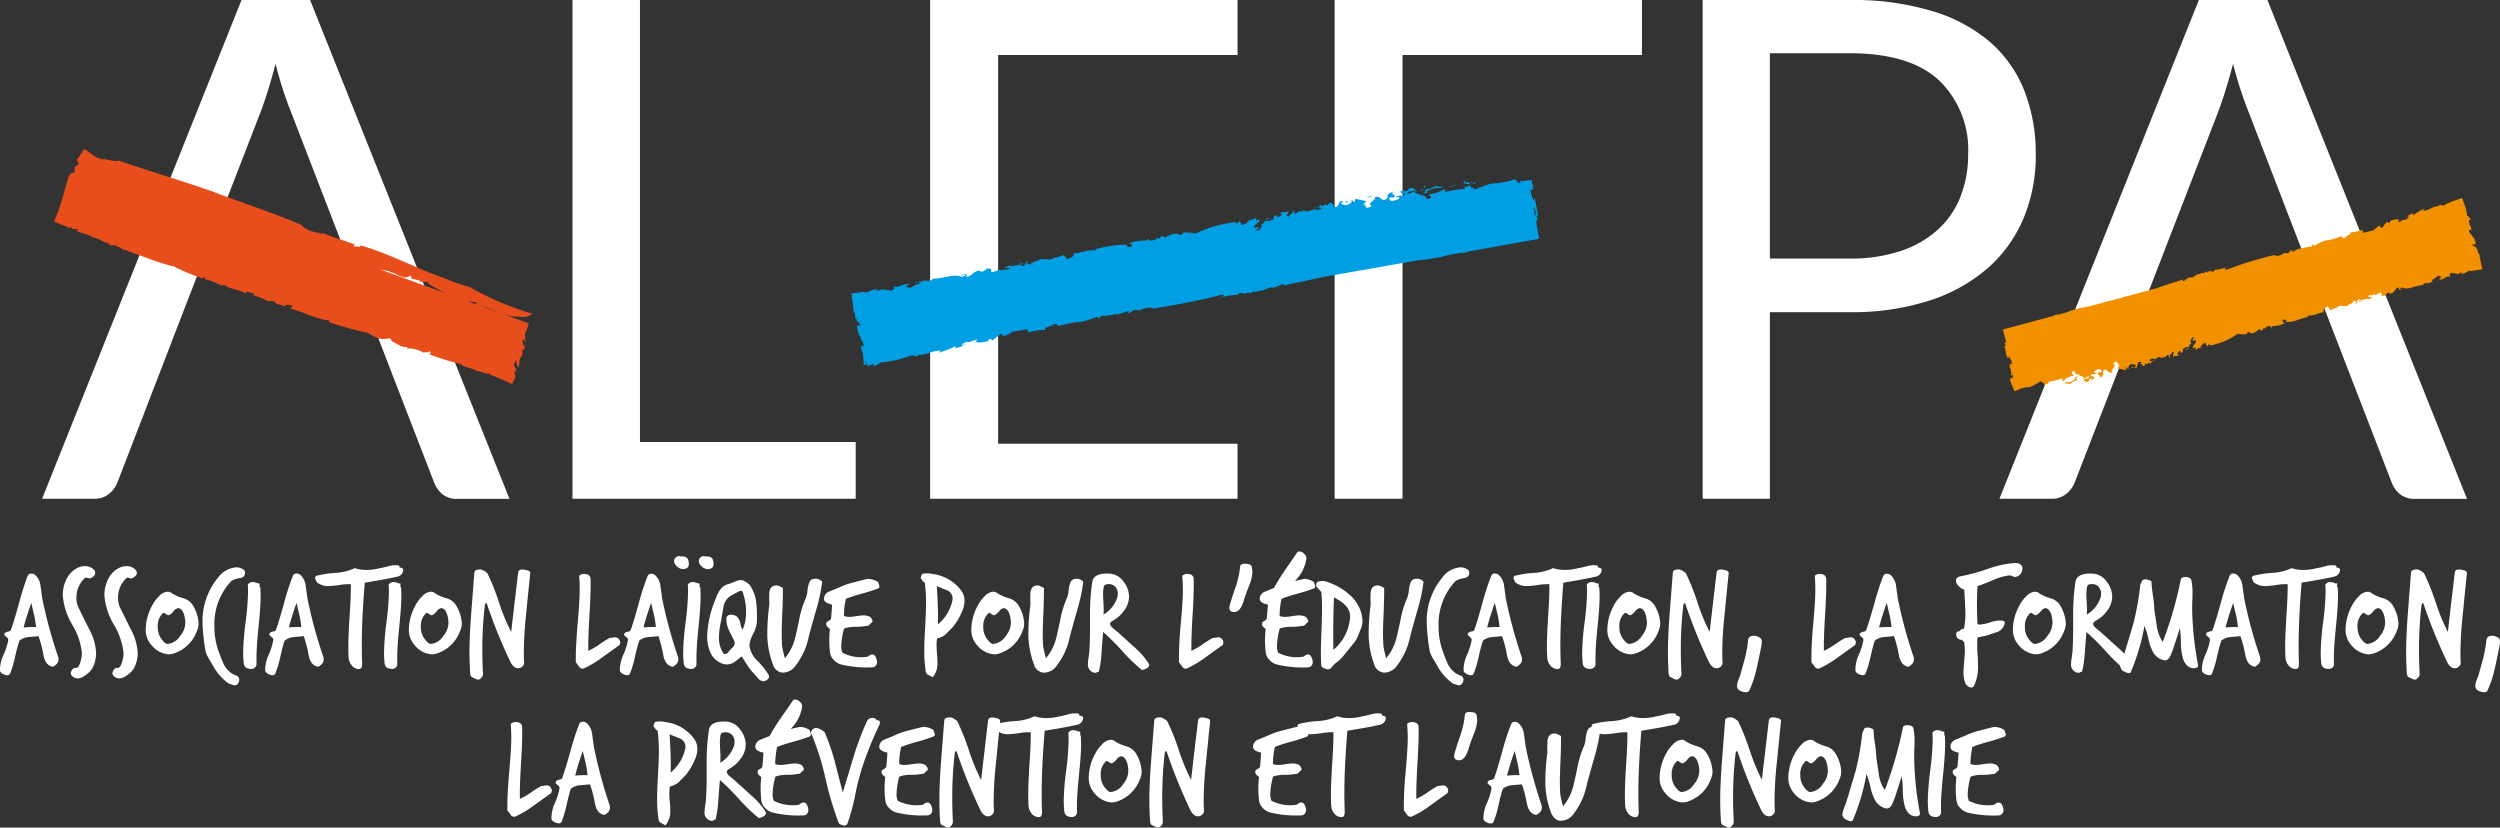 <svg xmlns="http://www.w3.org/2000/svg" width="220" height="72.831" viewBox="0 0 220 72.831">
  <rect x="0" y="0" width="220" height="72.831" fill="#333333" stroke="none"/>
  <g id="logo-alefpa" transform="translate(-0.01)">
    <path id="Tracé_1" data-name="Tracé 1" d="M93.318,43.889h27.051v-4.84H99.3V4.838h21.07V0H93.318ZM67.784,0h-5.94V43.889H86.767V38.894H67.784ZM32.721,0,15.17,43.889h4.6a1.94,1.94,0,0,0,1.285-.43,2.4,2.4,0,0,0,.733-.977l4.09-10.6,1.652-4.288,6.9-17.82q.3-.794.628-1.852t.657-2.311a33.181,33.181,0,0,0,1.317,4.134L43.927,27.6l1.652,4.288,4.1,10.6a2.443,2.443,0,0,0,.733,1.012,1.979,1.979,0,0,0,1.285.4H56.3L38.752,0ZM190.611,13.6a15.084,15.084,0,0,0-1-5.605A11.027,11.027,0,0,0,186.6,3.707,13.9,13.9,0,0,0,181.5.977,24.027,24.027,0,0,0,174.254,0H161.3V43.889h5.913V27.471h7.042a22.037,22.037,0,0,0,7.015-1.026,14.58,14.58,0,0,0,5.131-2.861,12.048,12.048,0,0,0,3.14-4.381,14.262,14.262,0,0,0,1.073-5.605M183.994,17.3a7.79,7.79,0,0,1-1.979,2.893,9.183,9.183,0,0,1-3.262,1.884,13.683,13.683,0,0,1-4.489.674h-7.052V4.686h7.042q5.241,0,7.819,2.358a8.463,8.463,0,0,1,2.588,6.553,9.889,9.889,0,0,1-.674,3.707M211,0h-6.033L187.417,43.889h4.594a1.94,1.94,0,0,0,1.285-.43,2.375,2.375,0,0,0,.733-.977l4.112-10.6,1.652-4.288,6.9-17.82q.3-.794.626-1.852t.66-2.311A33.178,33.178,0,0,0,209.3,9.744l6.89,17.854,1.654,4.288,4.1,10.6a2.444,2.444,0,0,0,.733,1.012,1.984,1.984,0,0,0,1.285.4h4.6ZM128.914,43.889h5.974V4.838h21.07V0H128.914Z" transform="translate(-11.456)" fill="#fff"/>
    <path id="Tracé_2" data-name="Tracé 2" d="M90.814,106.336l.034-.02-.169-.046Z" transform="translate(-68.516 -80.304)" fill="#e84e1b"/>
    <path id="Tracé_3" data-name="Tracé 3" d="M188.9,123.94a.565.565,0,0,1,0,.064C188.924,123.977,188.924,123.955,188.9,123.94Z" transform="translate(-142.736 -93.656)" fill="#e84e1b"/>
    <path id="Tracé_4" data-name="Tracé 4" d="M32.917,85.472h0a1.292,1.292,0,0,0-.137-.012A.215.215,0,0,0,32.917,85.472Z" transform="translate(-24.763 -64.578)" fill="#e84e1b"/>
    <path id="Tracé_5" data-name="Tracé 5" d="M57.023,67.438c1.109.244,2.182,1.014,3.269.931a1.466,1.466,0,0,0,1.3-.244,24.75,24.75,0,0,1-5.51-2.341,12.666,12.666,0,0,1-2.109-.733c-2.539-.867-4.921-2.2-7.553-2.952.11.115-.068.161-.213.142v-.068l-.244.056c-.2-.059-.056-.191.11-.154-1.021-.371-1.955-.65-2.932-1.048-.134.166-.523-.181-.63,0-.032-.056.015-.049.056-.078a1.987,1.987,0,0,1-1.319-.638c-2.632-1.141-5.275-1.955-7.9-2.971-2.688-.938-5.376-1.73-8.159-2.688-.53.151-1.058-.2-1.652-.12l.066-.081c-.44-.017-.516-.191-.924-.467l-.542-.364-.574.887-.064.1c.105.046-.046.22.159.208.083.244-.374.244-.391.542-.064-.012.108.032.032.068-.037.772-.049-.169-.542.65-.315,1.036-.557,2.123-.938,3.11l-.323.836.858.349c.208.081.413.169.611.261-.076-.017-.059-.171.064-.132,0,.33.428.066.594.244-.037.056-.144.037-.208.044.489.315,1.009.3,1.466.616.525.054.994.506,1.368.476-.117.086.186.164.271.259.474-.217.9.462,1.422.393l-.037.054c1.322.452,2.724,1.051,4.154,1.393A18.19,18.19,0,0,0,32.5,65c.173.015.076-.105.215-.093.21.086-.042.107.027.176a6.01,6.01,0,0,1,1.481.567c.083-.032.244,0,.215-.093.489.442,1.4.42,1.938.809-.1-.374.41-.032.645-.027.112.056.1.137.042.183a4.376,4.376,0,0,1,1.195.489c.259.056.384-.081.662.071.11.274.616.244.877.415,0-.2.41-.21.672-.029l-.181.217c.977.176,2.2.943,3.4,1.024l.027.173a30.827,30.827,0,0,0,3.377.924,5.114,5.114,0,0,0,.99.506,2.263,2.263,0,0,0,.909-.024c.149.039.2.188.232.259.489.217.872.594,1.351.5l-.029.13a2.607,2.607,0,0,1,1.442.369c.164-.068.618.049.472-.166.183.037.034.244.259.181l-.23.12a18.934,18.934,0,0,0,2.808.867c.2.315.916.308,1.412.623.359,0,.848.364,1.18.186l-.029.13c.418.169.977.376,1.52.64h.015l.4.193.227-.489c.139-.3-.039-.367-.012-.64l.13.032a.784.784,0,0,0-.205-.572l.039-.108c.083-.13.049-.193.186-.352a1.239,1.239,0,0,0,.181.662c.178-.323,0-.782.257-.924.147-.264.181-.489.049-.589.049,0,.147-.142.159.017a1.073,1.073,0,0,0,.088-.5.831.831,0,0,0-.066.132c-.078-.134-.022-.313-.154-.367l.1-.271c.115.024.1.313.22.188l-.086-.56.367-1Zm-.547-.347c.205.029.169.13.154.205l-.775-.283A3.563,3.563,0,0,0,56.476,67.091ZM48.95,64.464c.657,0,1.119.652,1.688.415l.213-.11c.115.115.064.225.149.32.154-.066.542.164.665.044.037.088-.059.076-.073.125.244.132.655,0,.889.149l-.108.046a17.255,17.255,0,0,0,1.544.858l-5.784-2.1a6.493,6.493,0,0,0,.894.166C49.06,64.422,48.992,64.43,48.95,64.464ZM60.31,71.631a.489.489,0,0,1-.093.244Zm.276-.733.046-.134a.3.3,0,0,1-.046.132Z" transform="translate(-14.72 -40.518)" fill="#e84e1b"/>
    <path id="Tracé_6" data-name="Tracé 6" d="M31.28,66.012a.192.192,0,0,0,0-.022h0Z" transform="translate(-23.629 -49.866)" fill="#e84e1b"/>
    <path id="Tracé_7" data-name="Tracé 7" d="M367.207,69.844l-.161-.907h0l-.1-.557.059.1c-.071-.169-.029-.386.1-.337l-.147-.327h.147a13.836,13.836,0,0,0-.3-1.564l-.105.244a3.819,3.819,0,0,0-.176-.511l-.064-.359a.594.594,0,0,1,.024-.144c.081.149.134.022.215,0-.042-.076-.115-.154-.108-.244l.213.09a.606.606,0,0,1-.215-.43l-.046-.244-.244.044a5.776,5.776,0,0,0-.616.093l.042-.056c-.538,0,.115.122-.244.188-.305,0-.159-.244-.452-.3a6.924,6.924,0,0,1-2.013.359,9.372,9.372,0,0,0-1.366.489c-.418.073-.02-.259-.425-.073.032-.093-.044-.173-.1-.244-.039.105-.787.125-.413.283a13.464,13.464,0,0,0-1.943.32c.21-.054.244-.22.049-.266a2.82,2.82,0,0,1-1.322.437c.037.159.213.127.183.293a.882.882,0,0,1-.33.147c-.108-.154-.127-.413-.613-.335.083-.283.828-.11.564-.33a1.745,1.745,0,0,1,1.266-.32c.391-.3-.342.034-.3-.2-.386.086-.545.232-1.144.371.015.115.22.093-.039.244-.489.327-.7-.046-.836-.032.073-.042.181-.068.244-.108-.369-.015-.464.159-.843.213-.156-.279.594-.139.7-.347l-.308-.164c-.584.071-.115.271-.733.3l.054-.12-.359.132c.015.112.122.266.44.188-.161.325-.288.093-.784.244-.132.193.213-.051.244.108s-.271.208-.518.279c-.418.073-.244-.139-.435-.22.076-.039.391-.117.374-.017.489-.261-.283-.3.051-.489-.406-.027-.359.161-.55.244.112,0-.034.176.064.22-.606.562-.489-.244-1.136-.054.188.259-.8.55-.271.777a1.168,1.168,0,0,1-.5.178c.137-.225-.32-.1-.044-.337l-.244.039.318-.293c-.288-.086-.75-.139-.906-.205-.33.147.139.166-.244.286.122-.127-.137-.166-.315-.132.369,0,.054.271-.161.359-.349.064-.662-.068-.618-.122l.31-.225c-.244.186-.127-.054-.381.051-.056.12-.188.315-.244.467-.215.086-.4-.027-.472,0l.335-.178c-.459.125-.154-.279-.618-.117l-.1.171c-.1,0-.156-.068-.078-.139-.054.12-.33.144-.44.205l-.051-.093c-.186.1-.4.364-.674.213.232.205.244-.039.6,0,.244.137-.31.225-.381.264-.024-.259-.52.068-.76.108-.159-.066-.288-.086-.384-.127l-.064.186c-.149-.313-.469.161-.76.108.122-.127.078-.244-.122-.266.3.2-.369.379-.261.53-.506,0,.059-.33-.117-.489-.208.244-.564-.027-.684.244.366.012-.027.164-.083.286-.447.059.056-.122-.274-.154-.181.066-.391.3-.09.318-.271,0-.52.279-.838.181-.147-.132.533-.166.345-.244-.621.093-.244.432-.809.586.259.039.071.352-.188.489-.65.046.259-.139-.017-.293l-.244.076c-.4-.208.674-.572.3-.733l-.259.139c.046-.088.11-.244-.015-.293-.037.2-.635.159-.677.213-.029.166.215-.083.193.046-.286.1-.369.379-.838.362.227-.156-.132-.2-.046-.308-.23-.027-.037.2-.367.166l.02-.1a10.743,10.743,0,0,0-3.577,1.016,3.189,3.189,0,0,0-1.2-.081c.266,0,.039.164-.105.208l-.3-.132a2.005,2.005,0,0,0-1.075.364.222.222,0,0,1-.112-.12c-.325-.066-.3.159-.408.22l-.222-.093-.02.132c-.293.127-.7.166-.7-.046-.11.061-.222.12-.059.154a4.927,4.927,0,0,0-1.693.244c.266,0,.257.076.3.2-.039.232-.13-.02-.327.147-.02-.081-.281-.12-.027-.227a10.043,10.043,0,0,0-2.688.359c-.181.066-.117.093-.2.166-.621-.12-1.288.244-1.93.244.156.068,0,.359-.342.425-.347.244-.2-.225-.56-.271a1.549,1.549,0,0,1-.608.205v-.034a1.17,1.17,0,0,1-.775.208l.037-.02a4.4,4.4,0,0,0-.672,0c-.066.186-.6.171-.7.345-.029-.012,0-.034-.056-.059v.144h-.437c.083-.073.093-.139.205-.2-.467-.02-.129.159-.352.279-.3.161-.305.015-.467-.017.117-.1.244,0,.31-.049.159-.147-.2,0-.22-.093-.068,0-.066.188-.3.193s-.662.147-.635-.02c-.156.112-.359.132-.476.225.169,0,.472,0,.525.081-.144.046-.43.139-.489.078l.11-.059c-.11.059-.552.088-.3.193l-.342-.147c-.093.139-.4.186-.652.259-.039-.156.134-.371-.347-.325l-.376.244c-.213.054-.274.027-.244-.073-.748.039-.672.572-1.271.533.208-.244,0-.215-.264-.22a.139.139,0,0,1-.125.125c.09.076.13-.159.349-.066.083.108-.222.12-.335.181-.582-.32-1.71.2-2.583.154.1.217-.359.132-.513.244,0-.244-.459.125-.714.02l.166.213c-.528-.044-.762.5-1.124.274-.3-.02.066-.186.178-.244-.437-.186-1.014.393-1.376.166-.02.1.127.244-.2.379-.293-.051-.86-.081-.819-.132-.217.086-.266.171-.528.132.012-.066.117-.093.191-.134a2.546,2.546,0,0,0-1.031.315,1.163,1.163,0,0,0-.626-.017l-.711.093.1.775a4.982,4.982,0,0,1,.068.76c.264.215.039.748.33.733-.032,0-.059.059-.071.088.112.154.32.259.371.472l-.2-.037c-.23,0,.022.535-.029.674.1-.147.032.266.171.259l.1.244c.12.4.1.032.215.523.061.279-.2.134-.193.034a1.283,1.283,0,0,0,.127.721c-.017-.09,0-.125.049-.046a.073.073,0,0,0-.042.064,1.828,1.828,0,0,1,.078.274h0c-.029-.1-.054-.193-.068-.261a1.045,1.045,0,0,0,.027.269.215.215,0,0,0,.012.073v.068l.042.6L308,80.92l-.12-.386.2.381h.151l-.137.042.056.11.32-.169h.056a.388.388,0,0,1,.144,0l-.042.161c.173-.024.623-.276.6-.337a8.22,8.22,0,0,0,2.243-.457c-.081.049-.081.1,0,.032.23-.071.472-.244.511-.151.217-.1.23.064.582.015a.137.137,0,0,0-.017-.112c.628.086,1.319-.4,2.052-.369-.061-.029-.149.105-.208.176a7.441,7.441,0,0,0,1.493-.584c-.042.076-.015.134-.137.2a2.022,2.022,0,0,0,.96-.352c-.269-.022,0,.083-.176.108-.3-.081.166-.3.42-.313l.015.032c.376-.071.379-.154.755-.222.244.044-.191.076-.083.151.13.217.887,0,.977,0,.078-.066.2-.13.176-.191.283-.115.159.115.359.066l.694-.54h.044c.039.064.269.142.061.244a2.329,2.329,0,0,0,.877-.418l1.354-.244c-.12.083.191.183.02.291a8.134,8.134,0,0,1,1.605-.244c-.367-.2.53-.244.572-.445l.347-.061c.108.044.051.171.2.183a14.9,14.9,0,0,1,1.71-.357.046.046,0,0,1-.012.054,9.574,9.574,0,0,0,1.735-.52h.032c0,.046.032.083-.081.139.3,0,.286-.1.315-.181l.332-.059-.081.093c.364-.181.765-.027,1.173-.286h0c.027.064-.066.1-.122.147a8.1,8.1,0,0,0,.977-.3l.205-.037c0,.051-.049.105-.151.161.308.017.376-.149.547-.23l.244-.044c.11,0,.3.059.244.073a2.138,2.138,0,0,1,.638-.227l.308-.054a1.882,1.882,0,0,0,.415.088c1.923-.345,3.909-.655,5.781-1.18l.244-.042c.3.169-.457.22-.222.345-.051-.2.325-.12.914-.293l.032.024c.244-.09.415.017.682-.1l-.02-.054c.271-.186.7.151.809-.139l.244.108c.244-.286.474,0,.8-.266l-.034.049c.5.02.955-.43,1.173-.276a2.473,2.473,0,0,0,.836-.323l.137-.022a.244.244,0,0,1-.044.159c1.09-.261,2.282-.467,3.362-.733l8.442-1.488a16.371,16.371,0,0,0,2.839-.489l1.126-.2c.017.039.034.071.1.051.154-.059.313-.108.474-.154Zm-.325-2.05a.073.073,0,0,1-.039.034l-.071-.4a.22.22,0,0,0,.059-.017c-.042-.078-.068-.115-.09-.161l-.034-.193A.8.8,0,0,1,366.882,67.794Zm-.53-2.746ZM366.2,64.943ZM308.894,80.678l-.176.054a.432.432,0,0,1,.186-.054Z" transform="translate(-231.753 -48.831)" fill="#009ee2"/>
    <path id="Tracé_8" data-name="Tracé 8" d="M529.722,65.43a.733.733,0,0,0-.222.105A.244.244,0,0,0,529.722,65.43Z" transform="translate(-400.113 -49.443)" fill="#009ee2"/>
    <path id="Tracé_9" data-name="Tracé 9" d="M499,70.206a.489.489,0,0,0,.178-.046A.594.594,0,0,0,499,70.206Z" transform="translate(-377.065 -53.017)" fill="#009ee2"/>
    <path id="Tracé_10" data-name="Tracé 10" d="M309.015,119.8l-.015.024A.058.058,0,0,0,309.015,119.8Z" transform="translate(-233.491 -90.528)" fill="#009ee2"/>
    <path id="Tracé_11" data-name="Tracé 11" d="M337.971,126.86l-.061.02C337.912,126.921,337.932,126.894,337.971,126.86Z" transform="translate(-255.337 -95.863)" fill="#009ee2"/>
    <path id="Tracé_12" data-name="Tracé 12" d="M310.79,127.07v.029h0Z" transform="translate(-234.843 -96.021)" fill="#009ee2"/>
    <path id="Tracé_13" data-name="Tracé 13" d="M527.68,65.378c-.139,0-.283-.115-.437,0-.1-.039.1-.173-.107-.154-.161.147.151.279.489.279l.022.017a.107.107,0,0,1,.034-.142Z" transform="translate(-398.293 -49.286)" fill="#009ee2"/>
    <path id="Tracé_14" data-name="Tracé 14" d="M312.02,131.235l.015.051.081-.027-.015-.029Z" transform="translate(-235.773 -99.165)" fill="#009ee2"/>
    <path id="Tracé_15" data-name="Tracé 15" d="M552.69,67.42a.2.2,0,0,0,.061.027Z" transform="translate(-417.637 -50.946)" fill="#009ee2"/>
    <path id="Tracé_16" data-name="Tracé 16" d="M529.36,66.47a.245.245,0,0,0,.029.046C529.394,66.5,529.384,66.487,529.36,66.47Z" transform="translate(-400.007 -50.229)" fill="#009ee2"/>
    <path id="Tracé_17" data-name="Tracé 17" d="M552.2,81.745c.088-.12.088-.457.271-.22-.09.049-.171.244-.271.22" transform="translate(-417.266 -61.543)" fill="#009ee2"/>
    <path id="Tracé_18" data-name="Tracé 18" d="M530.574,65.88c0,.032-.132-.02-.164-.034.108-.027.193-.132.288-.093-.108.027-.081.073-.125.127" transform="translate(-400.801 -49.68)" fill="#009ee2"/>
    <path id="Tracé_19" data-name="Tracé 19" d="M521.89,66.668c.02-.1.489-.257.762-.318Z" transform="translate(-394.363 -50.138)" fill="#009ee2"/>
    <path id="Tracé_20" data-name="Tracé 20" d="M512.724,67.147c-.193-.046-.151-.1.09-.137.027.044-.049.083-.09.137" transform="translate(-387.344 -50.637)" fill="#009ee2"/>
    <path id="Tracé_21" data-name="Tracé 21" d="M511.532,68.339a.557.557,0,0,1-.362-.044c.02.078.391-.122.362.044" transform="translate(-386.262 -51.59)" fill="#009ee2"/>
    <path id="Tracé_22" data-name="Tracé 22" d="M492.617,70.553c-.107.027-.33.147-.447.059.125.054.506-.21.447-.059" transform="translate(-371.904 -53.278)" fill="#009ee2"/>
    <path id="Tracé_23" data-name="Tracé 23" d="M484.754,72.465a.35.35,0,0,0-.173.034c-.132-.02-.012-.112.09-.139Z" transform="translate(-366.125 -54.679)" fill="#009ee2"/>
    <path id="Tracé_24" data-name="Tracé 24" d="M329.31,101.648l.22-.088-.017.1Z" transform="translate(-248.838 -76.745)" fill="#009ee2"/>
    <path id="Tracé_25" data-name="Tracé 25" d="M379.348,117.191l-.068.015-.01-.2Z" transform="translate(-286.591 -88.419)" fill="#009ee2"/>
    <path id="Tracé_26" data-name="Tracé 26" d="M757.67,134.756a.244.244,0,0,0,.115-.046A.266.266,0,0,0,757.67,134.756Z" transform="translate(-572.531 -101.795)" fill="#f29100"/>
    <path id="Tracé_27" data-name="Tracé 27" d="M889.45,80.932a.07.07,0,0,0,0-.022h0Z" transform="translate(-672.112 -61.14)" fill="#f29100"/>
    <path id="Tracé_28" data-name="Tracé 28" d="M763.334,76.783a2.535,2.535,0,0,1-.081-.54c-.264-.122-.049-.538-.337-.489.032,0,.059-.051.071-.076-.112-.1-.32-.144-.371-.293h.2c.244-.024-.068-.44.034-.513-.122.173-.044-.171-.186-.147l-.107-.159c-.122-.271-.1,0-.217-.352-.064-.2.193-.125.188-.051a.675.675,0,0,0-.137-.508c.02.064,0,.093-.044.042a.066.066,0,0,0,.037-.056.865.865,0,0,1-.078-.183h0c.029.066.054.13.071.176a.617.617,0,0,0-.029-.183c.012,0,0-.032-.015-.059a.3.3,0,0,1,0-.154h.156c-.024-.125-.279-.415-.337-.389a3.064,3.064,0,0,0-.188-.877l-.244-.682-.589.205a4.909,4.909,0,0,0-.691.293c.051-.046.046-.093,0-.029-.156.073-.31.244-.349.156-.147.1-.176-.059-.428,0a.27.27,0,0,0,.029.112c-.469-.076-.907.408-1.444.393.049.027.1-.105.13-.176a4.056,4.056,0,0,0-.982.6c.02-.076,0-.132.073-.2a1.131,1.131,0,0,0-.65.362c.2.017,0-.083.115-.108.225.076-.081.3-.266.313l-.015-.029c-.264.073-.244.156-.518.23-.181-.039.127-.078.042-.149-.125-.215-.645.017-.709,0-.049.068-.129.132-.1.191-.191.115-.13-.11-.271-.059l-.43.54h-.034c-.037-.064-.21-.137-.076-.244a1.308,1.308,0,0,0-.579.432l-.953.244c.071-.083-.164-.178-.056-.283a3.549,3.549,0,0,1-1.134.244c.291.191-.354.244-.359.445l-.244.064c-.086-.042-.064-.169-.176-.173a7.982,7.982,0,0,1-1.187.374.051.051,0,0,1,0-.051,4.465,4.465,0,0,0-1.192.535h-.022c0-.046-.034-.083.042-.139-.217,0-.2.1-.208.183l-.244.061.046-.093c-.244.186-.555.039-.816.3h0c-.027-.061.037-.1.071-.144a4.007,4.007,0,0,0-.674.305l-.147.039a.19.19,0,0,1,.09-.159c-.227,0-.244.149-.364.244l-.178.046c-.081,0-.22-.054-.178-.068a1.122,1.122,0,0,1-.423.247l-.22.059a1.126,1.126,0,0,0-.313-.078,32.358,32.358,0,0,0-4.037,1.244l-.174.046c-.244-.161.3-.222.115-.342.066.2-.22.125-.625.3l-.024-.024c-.171.093-.305,0-.489.105l.022.051c-.173.186-.533-.137-.572.149l-.2-.1c-.139.283-.342,0-.542.274l.02-.049c-.367,0-.638.437-.816.288a1.373,1.373,0,0,0-.564.33l-.1.024a.306.306,0,0,1,0-.156c-.755.274-1.6.489-2.343.782l-5.945,1.593a8.411,8.411,0,0,0-1.991.533l-.794.215c-.017-.039-.037-.071-.083-.049a3.522,3.522,0,0,1-.32.156l-4.1,1.1h0l-.269.073.276,1.031-.059-.061c.073.112.034.274-.09.244l.147.217-.142.027c.159.391.093.709.318,1.1l.1-.2a1.936,1.936,0,0,0,.181.345l.068.259a.337.337,0,0,1-.022.105c-.083-.1-.132,0-.21.024.042.049.112.1.11.171l-.271-.049c.347.022.3.635.376.733l-.054-.024c0,.393.117-.1.186.147.017.22-.244.149-.286.369a4.452,4.452,0,0,0,.193.489l.205.508.4-.161a1.838,1.838,0,0,1,.919-.191,5.027,5.027,0,0,0,.926-.5c.293-.078.051.244.318.064a.394.394,0,0,0,.105.244c.015-.1.557-.132.261-.283a6.807,6.807,0,0,0,1.368-.345c-.144.056-.144.22,0,.261a1.5,1.5,0,0,1,.9-.447c-.049-.159-.171-.125-.171-.288.049-.039.12-.134.217-.147.1.149.149.4.489.318-.022.281-.586.122-.364.335a.933.933,0,0,1-.88.332c-.244.3.244-.037.244.193.269-.093.364-.244.782-.384-.024-.112-.174-.088,0-.23.315-.33.513.034.611.02-.049.042-.122.068-.169.108.269,0,.315-.164.582-.222.151.274-.411.147-.462.354l.244.156c.413-.081.044-.269.489-.305l-.024.12.244-.137a.244.244,0,0,0-.344-.178c.071-.32.2-.093.538-.244.071-.193-.147.054-.2-.1s.169-.208.34-.281c.293-.078.2.132.342.21-.046.039-.266.122-.266.022-.318.264.244.293.027.474.3.02.244-.169.374-.261-.093,0,0-.171-.083-.213.364-.562.391.244.833.037-.174-.244.511-.555.093-.77a.618.618,0,0,1,.342-.181c-.073.222.244.09.076.33l.169-.044-.193.3c.22.081.562.125.687.188.22-.149-.127-.161.144-.283-.073.122.125.159.244.125-.269,0-.078-.266.068-.357.244-.071.489.056.467.11l-.2.227c.144-.188.1.049.269-.059.024-.117.1-.31.12-.462.147-.088.3.02.342-.02l-.217.181c.315-.13.149.271.464.108l.049-.171a.083.083,0,0,1,.073.137c.024-.12.222-.149.293-.21l.049.093c.122-.1.244-.367.464-.22-.2-.2-.171.044-.44,0-.2-.134.193-.227.244-.266.054.244.367-.073.538-.117.122.061.22.081.3.12l.022-.186c.149.305.318-.164.538-.117-.071.127-.024.244.125.261-.244-.191.217-.379.12-.525.367,0,0,.325.147.469.122-.244.418.017.467-.244-.271,0,0-.164.02-.283.32-.066-.022.12.222.147.122-.068.244-.3.022-.315.2,0,.342-.281.586-.188.122.127-.364.171-.218.244.437-.1.117-.428.508-.589-.193-.034-.1-.345.071-.489.467-.054-.169.142.051.288l.171-.076c.32.2-.41.574-.117.733l.169-.142c-.022.088-.046.244.051.288,0-.2.44-.166.464-.217,0-.166-.147.086-.147-.044.2-.1.217-.379.56-.367-.144.154.122.193.076.3.171.022,0-.2.244-.169v.1a5.64,5.64,0,0,0,2.465-1.053c.174.12.442.064.882.061-.2,0-.051-.159.046-.205l.244.127c.269.039.538-.215.733-.376a.244.244,0,0,1,.1.115c.244.061.2-.161.266-.222l.174.09v-.132c.2-.13.489-.176.513.037.076-.061.147-.122.024-.154a2.518,2.518,0,0,0,1.2-.266c-.193,0-.2-.068-.244-.191,0-.23.1.017.217-.149.024.078.222.112.051.222.586.137,1.246-.276,1.906-.4.122-.066.071-.093.122-.166.464.11.9-.244,1.368-.276-.122-.064-.051-.354.191-.423.22-.244.174.217.442.259a.828.828,0,0,1,.418-.21v.034a.63.63,0,0,1,.535-.215l-.024.02a3.625,3.625,0,0,0,.489,0c.02-.183.413-.178.462-.349.022,0,0,.032.049.059l-.024-.144h.318c-.049.073-.049.137-.122.2.342,0,.073-.159.22-.279.193-.161.22-.02.342,0-.073.1-.171,0-.22.051-.1.147.147,0,.171.088.049,0,.024-.183.2-.193s.462-.154.464,0c.1-.112.244-.134.318-.227-.125,0-.344.017-.4-.071.1-.049.3-.147.345-.088l-.073.061c.073-.061.391-.1.2-.193l.269.139c.049-.139.269-.191.44-.266.049.156-.046.369.3.315l.244-.244c.147-.056.2-.032.2.066.538-.049.413-.569.853-.54-.122.244.027.21.22.213a.117.117,0,0,1,.073-.127c-.073-.071-.073.159-.244.071-.073-.1.147-.122.22-.181.467.305,1.222-.225,1.857-.191-.1-.213.244-.134.342-.244.024.244.318-.13.513-.032L759,78.483c.391.037.489-.489.784-.286.217.017-.024.186-.1.244.342.176.684-.4.977-.186,0-.1-.122-.227.1-.376.22.049.635.068.611.12.149-.088.171-.173.367-.137,0,.064-.073.09-.12.132a1.327,1.327,0,0,0,.706-.323.665.665,0,0,0,.462,0l.711-.1Z" transform="translate(-545.048 -53.871)" fill="#f29100"/>
    <path id="Tracé_29" data-name="Tracé 29" d="M722,122.41l.059.064A.208.208,0,0,0,722,122.41Z" transform="translate(-545.577 -92.5)" fill="#f29100"/>
    <path id="Tracé_30" data-name="Tracé 30" d="M873.08,75.1l.042-.02C873.112,75.046,873.1,75.061,873.08,75.1Z" transform="translate(-659.742 -56.721)" fill="#f29100"/>
    <path id="Tracé_31" data-name="Tracé 31" d="M767.63,132a.161.161,0,0,0,.122-.037c.1.02.024.11-.049.139Z" transform="translate(-580.058 -99.717)" fill="#f29100"/>
    <path id="Tracé_32" data-name="Tracé 32" d="M844.17,84.747l.046-.017.034.2Z" transform="translate(-637.896 -64.027)" fill="#f29100"/>
    <path id="Tracé_33" data-name="Tracé 33" d="M5.08,213.769a1.039,1.039,0,0,1,.081.364.594.594,0,0,1-.222.457q-.222.2-.3.183c-.425-.078-.694-.42-.809-1.031a9.717,9.717,0,0,0-.43-1.654l-.885.078a1.483,1.483,0,0,0-.8.32,14.214,14.214,0,0,0-.379,1.434,9.668,9.668,0,0,1-.43,1.447c-.071.156-.217.2-.445.13-.286-.1-.437-.225-.454-.391A3.176,3.176,0,0,1,.3,213.769a5.554,5.554,0,0,0,.442-1.346.355.355,0,0,0-.169-.261c-.12-.1-.183-.169-.183-.222a.227.227,0,0,1,.059-.137.523.523,0,0,1,.274-.117c.144-.029.225-.076.244-.137q.244-.65.733-2.424a22.48,22.48,0,0,1,.753-2.358.32.32,0,0,1,.327-.183.5.5,0,0,1,.325.117,1.505,1.505,0,0,1,.469.938c.051.357.1.713.144,1.068a40.994,40.994,0,0,0,1.363,5.063Zm-1.9-2.483a8.266,8.266,0,0,0-.171-1.08c-.086-.347-.169-.694-.244-1.043-.259.721-.489,1.442-.677,2.162a8.9,8.9,0,0,1,1.092-.039Z" transform="translate(0 -156.105)" fill="#fff"/>
    <path id="Tracé_34" data-name="Tracé 34" d="M25.46,204.507c0,.173-.125.325-.379.454a.286.286,0,0,1-.22.015l-.2-.054a.225.225,0,0,0-.156.078,2.341,2.341,0,0,0-.7,1.71,2.055,2.055,0,0,0,.117.7q.051.142.99,2.021a4.9,4.9,0,0,1,.626,2.123,2.905,2.905,0,0,1-.352,1.381,2.106,2.106,0,0,1-.586.574,1.193,1.193,0,0,1-.682.283.609.609,0,0,1-.222-.039c-.261-.112-.391-.257-.391-.43a.645.645,0,0,1,.2-.379.359.359,0,0,1,.244-.076.279.279,0,0,0,.261-.159,2.688,2.688,0,0,0,.274-1.173,5.984,5.984,0,0,0-.841-2.456,6.032,6.032,0,0,1-.841-2.573,3.135,3.135,0,0,1,.313-1.42,2.135,2.135,0,0,1,1.007-1.031,1.358,1.358,0,0,1,.586-.142,1.065,1.065,0,0,1,.821.3.44.44,0,0,1,.134.288Z" transform="translate(-17.069 -154.092)" fill="#fff"/>
    <path id="Tracé_35" data-name="Tracé 35" d="M40.465,204.507c0,.173-.127.325-.379.454a.291.291,0,0,1-.222.015c-.122-.034-.186-.054-.2-.054a.244.244,0,0,0-.156.078,2.338,2.338,0,0,0-.7,1.71,2.055,2.055,0,0,0,.115.7q.054.142.992,2.021a4.979,4.979,0,0,1,.626,2.123,2.905,2.905,0,0,1-.352,1.381,2.106,2.106,0,0,1-.586.574,1.2,1.2,0,0,1-.679.283.6.6,0,0,1-.22-.039c-.261-.112-.391-.257-.391-.43a.631.631,0,0,1,.2-.379.359.359,0,0,1,.244-.076.283.283,0,0,0,.261-.159,2.688,2.688,0,0,0,.274-1.173,5.984,5.984,0,0,0-.841-2.456,6.032,6.032,0,0,1-.841-2.573,3.1,3.1,0,0,1,.313-1.42,2.131,2.131,0,0,1,1-1.031,1.359,1.359,0,0,1,.586-.142,1.058,1.058,0,0,1,.821.3A.43.43,0,0,1,40.465,204.507Z" transform="translate(-28.411 -154.091)" fill="#fff"/>
    <path id="Tracé_36" data-name="Tracé 36" d="M57.015,216.513a3.228,3.228,0,0,1-2.175,2.06,1.479,1.479,0,0,1-.34.039A2.139,2.139,0,0,1,53,217.8a2,2,0,0,1-.508-1.42,4.547,4.547,0,0,1,.572-2.072,3.213,3.213,0,0,1,.6-.809,1.136,1.136,0,0,1,.767-.4.584.584,0,0,1,.391.156,3.783,3.783,0,0,0,.977.418,1.466,1.466,0,0,1,.887.7,3.362,3.362,0,0,1,.457,1.5A1.505,1.505,0,0,1,57.015,216.513Zm-1.041-.806c-.061-.635-.232-1.014-.508-1.136a.325.325,0,0,0-.117-.024.611.611,0,0,0-.391.259,1.222,1.222,0,0,1-.406.354c-.061.024-.147,0-.259-.078a.552.552,0,0,0-.222-.117.093.093,0,0,0-.066.024,1.515,1.515,0,0,0-.454,1.222,1.684,1.684,0,0,0,.259.953c.244.354.45.533.613.533a1.469,1.469,0,0,0,1.109-.716A1.806,1.806,0,0,0,55.974,215.707Z" transform="translate(-39.659 -161.031)" fill="#fff"/>
    <path id="Tracé_37" data-name="Tracé 37" d="M76.677,204.858c0,.244-.156.384-.469.445a1.549,1.549,0,0,0-.755.271,5.528,5.528,0,0,0-1.466,3.975,6.353,6.353,0,0,0,.364,2.165c.2.555.342.921.43,1.095a2.143,2.143,0,0,0,.794.911c.13.061.261.117.391.169a.362.362,0,0,1,.208.327.586.586,0,0,1-.134.376.291.291,0,0,1-.3.132,2.856,2.856,0,0,1-.52-.171A4.582,4.582,0,0,1,73.867,213l-.371-.621a3.055,3.055,0,0,1-.279-.606,16.518,16.518,0,0,1-.222-1.681,7.9,7.9,0,0,1-.051-.887,5.94,5.94,0,0,1,1.341-3.922,2.178,2.178,0,0,1,1.63-.938,1.087,1.087,0,0,1,.665.222C76.648,204.616,76.677,204.712,76.677,204.858Z" transform="translate(-55.111 -154.419)" fill="#fff"/>
    <path id="Tracé_38" data-name="Tracé 38" d="M89.1,210.109c.017.244.027.511.027.782q0,.887-.183,2.671t-.183,2.688v.665a.469.469,0,0,1-.508.352c-.374-.017-.577-.178-.611-.489a8.639,8.639,0,0,1-.054-.965,24.28,24.28,0,0,1,.215-2.646,23.634,23.634,0,0,0,.215-2.632,5.956,5.956,0,0,0-.024-.665.454.454,0,0,1,.442-.244.99.99,0,0,1,.489.142.151.151,0,0,1,.078-.039c.024,0,.039.044.039.132a.489.489,0,0,0,0,.181A.085.085,0,0,0,89.1,210.109Z" transform="translate(-66.181 -158.403)" fill="#fff"/>
    <path id="Tracé_39" data-name="Tracé 39" d="M100.608,213.747a1.028,1.028,0,0,1,.078.364.591.591,0,0,1-.22.457q-.225.2-.3.183c-.425-.078-.7-.42-.809-1.031a9.951,9.951,0,0,0-.43-1.654l-.885.078a1.493,1.493,0,0,0-.8.313c-.1.271-.22.748-.379,1.434a9.714,9.714,0,0,1-.428,1.447c-.071.156-.217.2-.445.13-.286-.1-.437-.225-.454-.391a3.176,3.176,0,0,1,.286-1.329,5.786,5.786,0,0,0,.43-1.354.352.352,0,0,0-.171-.261c-.122-.1-.181-.169-.181-.222a.227.227,0,0,1,.059-.137.523.523,0,0,1,.274-.117c.144-.029.222-.076.244-.137q.244-.65.733-2.424a22.476,22.476,0,0,1,.767-2.358.318.318,0,0,1,.325-.183.5.5,0,0,1,.327.117,1.53,1.53,0,0,1,.469.938c.051.357.1.713.144,1.068a40.992,40.992,0,0,0,1.361,5.07Zm-1.9-2.49a7.835,7.835,0,0,0-.169-1.08c-.086-.347-.169-.694-.244-1.043q-.393,1.08-.677,2.162a8.879,8.879,0,0,1,1.09-.032Z" transform="translate(-72.188 -156.082)" fill="#fff"/>
    <path id="Tracé_40" data-name="Tracé 40" d="M121.218,204.01a.655.655,0,0,1-.442.547q-.848.208-2.944.55-.264,3.245-.261,5.407c0,.547,0,1.085.027,1.615a1.192,1.192,0,0,1-.027.379.244.244,0,0,1-.261.2.814.814,0,0,1-.626-.32,1.2,1.2,0,0,1-.274-.684c-.017-.32-.024-.66-.024-1.016,0-.572.037-1.481.115-2.722.081-1.192.115-2.1.105-2.724a4.781,4.781,0,0,0-.977.066,8.39,8.39,0,0,1-.977.1,1.564,1.564,0,0,1-1.043-.342c-.105-.227-.156-.345-.156-.354a.305.305,0,0,1,.093-.2,8.6,8.6,0,0,1,1.71-.264,4.694,4.694,0,0,0,1.693-.42,3.264,3.264,0,0,0,1.043.156,4.328,4.328,0,0,0,1.122-.144,6.38,6.38,0,0,0,.794-.181,2.2,2.2,0,0,1,.782-.081c.156,0,.222.066.2.2C121.1,203.775,121.218,203.856,121.218,204.01Z" transform="translate(-85.722 -153.832)" fill="#fff"/>
    <path id="Tracé_41" data-name="Tracé 41" d="M139.808,210.109c.017.244.027.511.027.782q0,.887-.183,2.671c-.122,1.19-.181,2.089-.181,2.688,0,.225,0,.447.012.665a.469.469,0,0,1-.508.352c-.374-.017-.579-.178-.613-.489a8.656,8.656,0,0,1-.051-.965,23.666,23.666,0,0,1,.215-2.646,24.25,24.25,0,0,0,.215-2.632,5.418,5.418,0,0,0-.027-.665.457.457,0,0,1,.442-.244.977.977,0,0,1,.489.142.151.151,0,0,1,.078-.039c.027,0,.039.044.039.132a.652.652,0,0,0,0,.181A.1.1,0,0,0,139.808,210.109Z" transform="translate(-104.507 -158.404)" fill="#fff"/>
    <path id="Tracé_42" data-name="Tracé 42" d="M151.785,216.513a3.228,3.228,0,0,1-2.175,2.06,1.466,1.466,0,0,1-.34.039,2.124,2.124,0,0,1-1.5-.809,2,2,0,0,1-.508-1.42,4.52,4.52,0,0,1,.574-2.072,3.149,3.149,0,0,1,.6-.809,1.136,1.136,0,0,1,.77-.4.586.586,0,0,1,.391.156,3.709,3.709,0,0,0,.977.418,1.466,1.466,0,0,1,.887.7,3.362,3.362,0,0,1,.457,1.5A1.505,1.505,0,0,1,151.785,216.513Zm-1.041-.806q-.09-.953-.508-1.136a.325.325,0,0,0-.117-.024.611.611,0,0,0-.391.259,1.222,1.222,0,0,1-.406.354c-.059.024-.147,0-.259-.078a.552.552,0,0,0-.222-.117.086.086,0,0,0-.064.024,1.508,1.508,0,0,0-.457,1.222,1.666,1.666,0,0,0,.261.953c.244.354.447.533.611.533a1.469,1.469,0,0,0,1.109-.716A1.806,1.806,0,0,0,150.744,215.707Z" transform="translate(-111.272 -161.031)" fill="#fff"/>
    <path id="Tracé_43" data-name="Tracé 43" d="M174.451,205.38c-.12,1.166-.244,2.333-.352,3.506a34.207,34.207,0,0,0-.22,3.479c0,.3,0,.6.024.9a.445.445,0,0,1-.149.364.52.52,0,0,1-.371.156c-.269,0-.489-.183-.677-.547a45.222,45.222,0,0,1-2.072-5.109c-.02-.051-.039-.076-.066-.076s-.1.059-.117.181a33.515,33.515,0,0,0-.222,3.924q0,.99.054,2.018a.542.542,0,0,1-.222.523.283.283,0,0,1-.2.09.535.535,0,0,1-.244-.078l-.244-.117c-.115-.034-.183-.139-.21-.313a3.43,3.43,0,0,1-.024-.43q-.042-.733-.042-1.525,0-1.381.159-3.453.244-3.154.274-3.494c0-.191.169-.286.489-.286.147-.017.364.09.652.325A20.477,20.477,0,0,1,171.7,208a17.87,17.87,0,0,0,1.068,2.592q.2-1.73.613-5.239c.027-.173.152-.259.379-.259a1.114,1.114,0,0,1,.274.039c.139.034.22.056.244.066A.266.266,0,0,1,174.451,205.38Z" transform="translate(-127.774 -154.98)" fill="#fff"/>
    <path id="Tracé_44" data-name="Tracé 44" d="M211.195,212.991c-.017,0-.525.371-1.525,1.087a9.019,9.019,0,0,1-1.552.929.327.327,0,0,1-.154.039.423.423,0,0,1-.34-.244c-.156-.208-.244-.318-.244-.327q-.024-1.146.144-3.2.193-2.18.2-3.145,0-.667-.051-1.253a.577.577,0,0,1,.43-.171q.489,0,.572.367.039,1.068-.09,3.2t-.105,3.2a6.108,6.108,0,0,0,.953-.547,8.8,8.8,0,0,1,.924-.586,1.69,1.69,0,0,0,.23-.024,1.425,1.425,0,0,1,.244-.027.4.4,0,0,1,.379.21A.408.408,0,0,1,211.195,212.991Z" transform="translate(-156.699 -156.201)" fill="#fff"/>
    <path id="Tracé_45" data-name="Tracé 45" d="M228.32,213.807a1.088,1.088,0,0,1,.078.364.587.587,0,0,1-.222.457q-.22.2-.3.183c-.425-.078-.694-.42-.806-1.031a10.2,10.2,0,0,0-.43-1.654l-.887.078a1.483,1.483,0,0,0-.794.313,14.216,14.216,0,0,0-.379,1.434,9.67,9.67,0,0,1-.43,1.447c-.071.156-.217.2-.442.13-.288-.1-.44-.225-.457-.391a3.177,3.177,0,0,1,.286-1.329,5.553,5.553,0,0,0,.43-1.354.347.347,0,0,0-.169-.261c-.122-.1-.183-.169-.183-.222a.227.227,0,0,1,.064-.117.532.532,0,0,1,.274-.117c.144-.029.225-.076.244-.137q.244-.65.733-2.424a21.837,21.837,0,0,1,.77-2.358.315.315,0,0,1,.325-.183.489.489,0,0,1,.325.117,1.505,1.505,0,0,1,.469.938c.054.357.1.714.144,1.068a41.381,41.381,0,0,0,1.359,5.051Zm-1.9-2.49a8.226,8.226,0,0,0-.169-1.08c-.088-.347-.171-.694-.244-1.043-.259.721-.489,1.442-.677,2.162a8.931,8.931,0,0,1,1.095-.032Z" transform="translate(-168.693 -156.142)" fill="#fff"/>
    <path id="Tracé_46" data-name="Tracé 46" d="M244.033,200.671c.078.305.061.513-.054.626a.559.559,0,0,1-.467.144.789.789,0,0,1-.489-.244.645.645,0,0,1-.244-.469.423.423,0,0,1,.129-.293.342.342,0,0,1,.274-.125,4.545,4.545,0,0,1,.489.039A.43.43,0,0,1,244.033,200.671Zm1.056,2.4c.017.244.027.511.027.782q0,.887-.183,2.671t-.183,2.688v.665a.467.467,0,0,1-.506.352c-.374-.017-.579-.178-.613-.489a8.653,8.653,0,0,1-.051-.965,23.663,23.663,0,0,1,.215-2.646,24.254,24.254,0,0,0,.215-2.632,5.412,5.412,0,0,0-.027-.665.455.455,0,0,1,.442-.244.977.977,0,0,1,.489.142.151.151,0,0,1,.078-.039c.027,0,.039.044.039.132a.489.489,0,0,0,0,.181A.086.086,0,0,0,245.089,203.071Zm1.119-2.4c.081.305.061.513-.051.626a.562.562,0,0,1-.469.144.777.777,0,0,1-.489-.244.645.645,0,0,1-.244-.469.423.423,0,0,1,.13-.293.342.342,0,0,1,.274-.125l.489.039A.418.418,0,0,1,246.208,200.671Z" transform="translate(-183.451 -151.365)" fill="#fff"/>
    <path id="Tracé_47" data-name="Tracé 47" d="M260.086,217.239a.33.33,0,0,1,.039.156.359.359,0,0,1-.169.293.584.584,0,0,1-.34.122.623.623,0,0,1-.442-.244l-.352-.4a4.1,4.1,0,0,1-.586-.733c-.173-.269-.345-.538-.508-.809l-.6.469a1.256,1.256,0,0,1-.7.244,1.42,1.42,0,0,1-.841-.305,1.769,1.769,0,0,1-.606-.711,3.621,3.621,0,0,1-.3-1.51,9.541,9.541,0,0,1,.755-3.272,3.113,3.113,0,0,1,.393-.782,1.3,1.3,0,0,1,.767-.508,4.27,4.27,0,0,0,.52-.2,1.483,1.483,0,0,1,.523-.142.55.55,0,0,1,.244.051,2.459,2.459,0,0,1,.52.352,3.326,3.326,0,0,1,.6,1.591,12.528,12.528,0,0,1,.051,1.745,2.8,2.8,0,0,1-.332,1.016,2.563,2.563,0,0,0-.32,1.016,2.215,2.215,0,0,0,.7,1.329A7.1,7.1,0,0,1,260.086,217.239Zm-2.292-3.951a3.641,3.641,0,0,0,.313-1.561,5.131,5.131,0,0,0-.34-1.864.628.628,0,0,0-.41.11c-.2.1-.393.208-.594.32a1.408,1.408,0,0,0-.65.99q-.108.652-.222,1.3a6.353,6.353,0,0,0-.169,1.341,2.443,2.443,0,0,0,.391,1.434.134.134,0,0,0,.129.064.437.437,0,0,0,.352-.244,3.13,3.13,0,0,1,.313-.325.557.557,0,0,0,.2-.391.586.586,0,0,0-.078-.274c-.3-.591-.447-.9-.457-.926a2.373,2.373,0,0,1-.2-.99c.017-.191.149-.3.391-.313a.758.758,0,0,1,.613.244,1.1,1.1,0,0,1,.227.535,1.48,1.48,0,0,0,.191.538Z" transform="translate(-192.442 -157.864)" fill="#fff"/>
    <path id="Tracé_48" data-name="Tracé 48" d="M281.181,208.695a15.176,15.176,0,0,1-.52,2.443q-.586,2.045-.679,2.475a6.145,6.145,0,0,1-1.095,2.4,1.412,1.412,0,0,1-1.173.677.971.971,0,0,1-.872-.733,7.66,7.66,0,0,1-.489-2.881,20.978,20.978,0,0,1,.183-2.443,6.85,6.85,0,0,1-.012-.809c0-.538.208-.809.626-.809a.669.669,0,0,1,.279.071c.1.049.2.1.293.152,0,.442,0,1.095-.039,1.955q-.061,1.383-.064,1.994c0,.435.012.828.037,1.185a8.226,8.226,0,0,0,.244,1.043,4.338,4.338,0,0,0,.86-1.63c.068-.225.208-.843.415-1.85a8.334,8.334,0,0,1,.562-1.8,2.5,2.5,0,0,0,.154-.691,2.649,2.649,0,0,1,.159-.7.5.5,0,0,1,.489-.313A.733.733,0,0,1,281.181,208.695Z" transform="translate(-208.819 -157.498)" fill="#fff"/>
    <path id="Tracé_49" data-name="Tracé 49" d="M301.527,209.326a13.6,13.6,0,0,1-1.42.457,13.686,13.686,0,0,0-1.422.457,6.8,6.8,0,0,0-.169,1.51,1.339,1.339,0,0,0,.489.081,4.395,4.395,0,0,0,.611-.066,4.378,4.378,0,0,1,.613-.066,1.2,1.2,0,0,1,.626.156.953.953,0,0,1,.183.34.156.156,0,0,1-.093.142,1.677,1.677,0,0,0-.181.183.305.305,0,0,1-.261.105,5.59,5.59,0,0,1-1,.078,2.944,2.944,0,0,0-.977.156,6.463,6.463,0,0,0-.244,1.525,1.4,1.4,0,0,0,.105.6,3.561,3.561,0,0,0,2.123.364.359.359,0,0,0,.22-.1.352.352,0,0,1,.2-.1q.367-.076.489.55a.506.506,0,0,1-.073.384.379.379,0,0,1-.318.188,9.722,9.722,0,0,1-2.737-.244,1.385,1.385,0,0,1-.665-.4,1.18,1.18,0,0,1-.34-.7,8.807,8.807,0,0,1,0-2.033c-.244-.166-.352-.327-.325-.489,0-.078.076-.149.2-.215s.2-.132.215-.2.051-.489.1-1.239c-.489-.1-.733-.279-.716-.547a.694.694,0,0,1,.454-.6l.836-.34a6.045,6.045,0,0,1,1.222-.442c.425-.115.85-.222,1.275-.327a.942.942,0,0,1,.156,0,1.674,1.674,0,0,1,.821.274,1.035,1.035,0,0,0,.066.2.749.749,0,0,1,.054.208A.2.2,0,0,1,301.527,209.326Z" transform="translate(-224.239 -157.545)" fill="#fff"/>
    <path id="Tracé_50" data-name="Tracé 50" d="M335.246,209.846a5.41,5.41,0,0,1-.845,1.42l-.6.6a1.688,1.688,0,0,1-.755.367,3.205,3.205,0,0,0-.051.611c0,.166.012.415.039.75s.039.582.039.733a1.877,1.877,0,0,1-.418,1.329l-.367-.2a.41.41,0,0,1-.244-.288,12.645,12.645,0,0,1-.13-1.889c0-.462.027-1.146.078-2.06s.078-1.6.078-2.072a13.629,13.629,0,0,0-.117-1.862c-.068.024-.134-.02-.2-.132s-.112-.178-.156-.2c.044-.279.117-.415.222-.415a2.114,2.114,0,0,1,.806.024,3.716,3.716,0,0,1,2.556,1.486,1.525,1.525,0,0,1,.274.887A2.213,2.213,0,0,1,335.246,209.846Zm-.845-1.012a.792.792,0,0,0-.445-.821c-.017,0-.33-.125-.938-.379.1,1.6.127,2.72.09,3.365A3.674,3.674,0,0,0,334.4,208.834Z" transform="translate(-250.568 -156.056)" fill="#fff"/>
    <path id="Tracé_51" data-name="Tracé 51" d="M354.345,216.513a3.222,3.222,0,0,1-2.175,2.06,1.466,1.466,0,0,1-.34.039,2.139,2.139,0,0,1-1.5-.809,2,2,0,0,1-.508-1.42,4.52,4.52,0,0,1,.574-2.072,3.15,3.15,0,0,1,.6-.809,1.136,1.136,0,0,1,.767-.4.579.579,0,0,1,.391.156,3.783,3.783,0,0,0,.977.418,1.466,1.466,0,0,1,.887.7,3.362,3.362,0,0,1,.457,1.5A1.5,1.5,0,0,1,354.345,216.513Zm-1.041-.806q-.09-.953-.508-1.136a.325.325,0,0,0-.117-.024.611.611,0,0,0-.391.259,1.222,1.222,0,0,1-.406.354c-.061.024-.147,0-.259-.078a.552.552,0,0,0-.222-.117.1.1,0,0,0-.066.024,1.515,1.515,0,0,0-.455,1.222,1.684,1.684,0,0,0,.259.953c.244.354.45.533.613.533a1.469,1.469,0,0,0,1.109-.716A1.805,1.805,0,0,0,353.3,215.707Z" transform="translate(-264.338 -161.031)" fill="#fff"/>
    <path id="Tracé_52" data-name="Tracé 52" d="M375.211,208.7a15.179,15.179,0,0,1-.52,2.443q-.586,2.045-.679,2.475a6.145,6.145,0,0,1-1.095,2.4,1.412,1.412,0,0,1-1.173.677.971.971,0,0,1-.872-.733,7.66,7.66,0,0,1-.489-2.881,20.964,20.964,0,0,1,.183-2.443,6.011,6.011,0,0,1-.012-.809c0-.538.208-.809.625-.809a.669.669,0,0,1,.279.071c.1.049.2.1.293.151,0,.442,0,1.095-.039,1.955-.044.921-.064,1.586-.064,1.994s0,.828.037,1.185a8.536,8.536,0,0,0,.244,1.043,4.305,4.305,0,0,0,.863-1.63c.068-.225.208-.843.415-1.85a8.489,8.489,0,0,1,.56-1.8,2.391,2.391,0,0,0,.156-.691,2.65,2.65,0,0,1,.159-.7.5.5,0,0,1,.489-.313A.733.733,0,0,1,375.211,208.7Z" transform="translate(-279.874 -157.498)" fill="#fff"/>
    <path id="Tracé_53" data-name="Tracé 53" d="M397.179,214.5a.183.183,0,0,1,.039.117c0,.2-.208.349-.626.454a14.941,14.941,0,0,1-1.71-1.642,21.424,21.424,0,0,0-1.71-1.71q-.037.34-.144,1.774a9.064,9.064,0,0,1-.232,1.71.621.621,0,0,0-.164.064.328.328,0,0,1-.227.039.712.712,0,0,1-.574-.794,3.5,3.5,0,0,1,.051-.52c.034-.244.056-.41.066-.472.034-.5.056-1.1.064-1.8v-1.42a18.949,18.949,0,0,1,.2-2.983q.127-.811,1.525-.733a1.6,1.6,0,0,1,1.222.7,2.16,2.16,0,0,1,.489,1.354,2.048,2.048,0,0,1-.454,1.222,2.9,2.9,0,0,1-.965.86q-.244.127-.244.286c0,.115.09.244.274.406l.418.337,1.432,1.3A6.506,6.506,0,0,1,397.179,214.5Zm-2.749-5.864a1.817,1.817,0,0,0,.024-.418.946.946,0,0,0-.227-.489.753.753,0,0,0-.606-.222c-.208,0-.34.066-.391.2a3.762,3.762,0,0,0-.066.733c0,.112.015.4.039.872a7.377,7.377,0,0,1,0,.875A2.778,2.778,0,0,0,394.43,208.639Z" transform="translate(-296.082 -156.105)" fill="#fff"/>
    <path id="Tracé_54" data-name="Tracé 54" d="M428.425,212.991c-.02,0-.528.371-1.527,1.087a9.008,9.008,0,0,1-1.549.929.337.337,0,0,1-.156.039.43.43,0,0,1-.34-.244c-.156-.208-.244-.318-.244-.327a31.93,31.93,0,0,1,.144-3.2q.2-2.18.2-3.145c0-.445-.02-.863-.054-1.253a.577.577,0,0,1,.43-.171c.33,0,.52.122.574.367q.042,1.068-.09,3.2t-.105,3.2a6.225,6.225,0,0,0,.95-.547,8.517,8.517,0,0,1,.926-.586,1.627,1.627,0,0,0,.227-.024,1.467,1.467,0,0,1,.244-.027.4.4,0,0,1,.379.21.415.415,0,0,1,0,.494Z" transform="translate(-320.851 -156.201)" fill="#fff"/>
    <path id="Tracé_55" data-name="Tracé 55" d="M444.733,203.261a1.918,1.918,0,0,1,.064.489,3.359,3.359,0,0,1-.271,1.158q-.391,1-.445,1.222c-.208.762-.5,1.146-.887,1.146a.568.568,0,0,1-.208-.039c-.183-.061-.244-.213-.2-.457s.23-.816.535-1.71a8.583,8.583,0,0,0,.4-1.8c.017-.191.191-.269.523-.244a1.71,1.71,0,0,1,.3.054.276.276,0,0,1,.183.181Z" transform="translate(-334.578 -153.415)" fill="#fff"/>
    <path id="Tracé_56" data-name="Tracé 56" d="M458.453,201.839a13.685,13.685,0,0,1-1.422.457,13.605,13.605,0,0,0-1.42.457,6.8,6.8,0,0,0-.169,1.51,1.314,1.314,0,0,0,.489.081,4.41,4.41,0,0,0,.613-.066,4.34,4.34,0,0,1,.613-.066,1.18,1.18,0,0,1,.623.156.911.911,0,0,1,.183.34.154.154,0,0,1-.09.142,1.578,1.578,0,0,0-.183.183.305.305,0,0,1-.261.105,5.531,5.531,0,0,1-1,.078,2.932,2.932,0,0,0-.977.156,6.486,6.486,0,0,0-.244,1.525,1.4,1.4,0,0,0,.105.6,3.57,3.57,0,0,0,2.123.364.359.359,0,0,0,.222-.1.345.345,0,0,1,.2-.1c.244-.051.4.132.489.55a.516.516,0,0,1-.071.384.384.384,0,0,1-.32.188,9.743,9.743,0,0,1-2.737-.244,1.4,1.4,0,0,1-.665-.4,1.175,1.175,0,0,1-.337-.7,8.551,8.551,0,0,1,0-2.033c-.244-.166-.352-.327-.327-.489,0-.078.076-.149.2-.215s.2-.132.215-.2.051-.489.105-1.239c-.489-.1-.733-.279-.718-.547a.674.674,0,0,1,.442-.586c.271-.112.54-.222.809-.327a17.063,17.063,0,0,1,.965-1.564q.872-1.251,1.056-1.537a.244.244,0,0,1,.22-.117.6.6,0,0,1,.418.208.538.538,0,0,1,.2.406,3.426,3.426,0,0,1-1.016,1.979l.848-.181a1.681,1.681,0,0,1,.821.274,1.038,1.038,0,0,0,.066.2.733.733,0,0,1,.051.208.193.193,0,0,1-.11.171Z" transform="translate(-342.825 -150.058)" fill="#fff"/>
    <path id="Tracé_57" data-name="Tracé 57" d="M477.917,213.5c-.086.2-.171.4-.244.6a2.226,2.226,0,0,1-.34.56c-.269.34-.54.674-.809,1a3.616,3.616,0,0,1-.872.833c-.088.105-.183.213-.286.327a.442.442,0,0,1-.313.169.506.506,0,0,1-.183-.039l-.227-.09a.325.325,0,0,1-.176-.171c-.027-.364-.039-.755-.039-1.173s.017-1.058.051-1.9.051-1.466.051-1.9q0-.848-.064-1.552s-.105-.108-.288-.3a.462.462,0,0,1-.169-.31.31.31,0,0,1,.313-.315c.112-.015.225-.029.34-.039a5.554,5.554,0,0,1,2.292,1.222,2.7,2.7,0,0,1,.508.547,3.132,3.132,0,0,1,.626,1.732A1.916,1.916,0,0,1,477.917,213.5Zm-.938-1.393c-.078-.547-.545-1.031-1.4-1.446q-.09,2.177-.051,4.613a4.133,4.133,0,0,0,1.466-2.8,2.6,2.6,0,0,0-.01-.364Z" transform="translate(-358.181 -158.083)" fill="#fff"/>
    <path id="Tracé_58" data-name="Tracé 58" d="M497.764,208.694a15.23,15.23,0,0,1-.523,2.443q-.586,2.045-.677,2.475a6.18,6.18,0,0,1-1.095,2.4,1.416,1.416,0,0,1-1.173.677.976.976,0,0,1-.875-.733,7.662,7.662,0,0,1-.489-2.881,20.964,20.964,0,0,1,.183-2.443,5.454,5.454,0,0,1-.015-.809c0-.538.21-.809.626-.809a.672.672,0,0,1,.281.071c.1.049.2.1.293.151q0,.665-.039,1.955-.066,1.383-.066,1.994c0,.435.015.828.039,1.185a7.666,7.666,0,0,0,.244,1.043,4.271,4.271,0,0,0,.86-1.63c.071-.225.21-.843.418-1.85a8.351,8.351,0,0,1,.56-1.8,2.479,2.479,0,0,0,.156-.691,2.671,2.671,0,0,1,.156-.7.506.506,0,0,1,.489-.313A.733.733,0,0,1,497.764,208.694Z" transform="translate(-372.48 -157.497)" fill="#fff"/>
    <path id="Tracé_59" data-name="Tracé 59" d="M517.579,204.858c0,.244-.159.384-.472.445a1.549,1.549,0,0,0-.755.271,5.528,5.528,0,0,0-1.466,3.975,6.4,6.4,0,0,0,.364,2.165c.2.555.342.921.43,1.095a2.16,2.16,0,0,0,.794.911c.132.061.261.117.391.169a.364.364,0,0,1,.21.327.589.589,0,0,1-.137.376.288.288,0,0,1-.293.132,2.866,2.866,0,0,1-.523-.171A4.554,4.554,0,0,1,514.769,213c-.122-.2-.244-.408-.371-.621a2.934,2.934,0,0,1-.281-.606,16.538,16.538,0,0,1-.222-1.681,7.917,7.917,0,0,1-.051-.887,5.94,5.94,0,0,1,1.341-3.922,2.178,2.178,0,0,1,1.63-.938,1.087,1.087,0,0,1,.665.222A.34.34,0,0,1,517.579,204.858Z" transform="translate(-388.28 -154.419)" fill="#fff"/>
    <path id="Tracé_60" data-name="Tracé 60" d="M532.178,213.747a1.038,1.038,0,0,1,.081.364.594.594,0,0,1-.222.457q-.222.2-.3.183c-.425-.078-.694-.42-.809-1.031a9.712,9.712,0,0,0-.43-1.654l-.885.078a1.483,1.483,0,0,0-.794.313,14.214,14.214,0,0,0-.379,1.434,9.676,9.676,0,0,1-.43,1.447c-.071.156-.218.2-.445.13-.286-.1-.437-.225-.454-.391a3.176,3.176,0,0,1,.286-1.329,5.552,5.552,0,0,0,.43-1.354.355.355,0,0,0-.169-.261c-.12-.1-.183-.169-.183-.222a.227.227,0,0,1,.059-.137.522.522,0,0,1,.274-.117c.144-.029.225-.076.244-.137q.244-.65.733-2.424a22.488,22.488,0,0,1,.767-2.358.32.32,0,0,1,.327-.183.5.5,0,0,1,.325.117,1.505,1.505,0,0,1,.469.938c.051.357.1.713.144,1.068a40.988,40.988,0,0,0,1.361,5.07Zm-1.9-2.49a8.267,8.267,0,0,0-.171-1.08c-.086-.347-.169-.694-.244-1.043q-.393,1.08-.677,2.162a8.9,8.9,0,0,1,1.092-.032Z" transform="translate(-398.307 -156.082)" fill="#fff"/>
    <path id="Tracé_61" data-name="Tracé 61" d="M552.855,204.01a.658.658,0,0,1-.445.547q-.845.208-2.932.55-.261,3.245-.261,5.407,0,.821.027,1.615a1.124,1.124,0,0,1-.027.379.244.244,0,0,1-.259.2.809.809,0,0,1-.625-.32,1.18,1.18,0,0,1-.274-.684c-.017-.32-.027-.66-.027-1.016,0-.572.039-1.481.117-2.722.078-1.192.112-2.1.1-2.724a4.8,4.8,0,0,0-.977.066,8.291,8.291,0,0,1-.99.1,1.568,1.568,0,0,1-1.043-.342c-.1-.227-.154-.345-.154-.354a.3.3,0,0,1,.09-.2,8.666,8.666,0,0,1,1.71-.264,4.708,4.708,0,0,0,1.693-.42,3.252,3.252,0,0,0,1.043.156,4.311,4.311,0,0,0,1.119-.144,6.481,6.481,0,0,0,.8-.181,2.2,2.2,0,0,1,.782-.081c.156,0,.22.066.2.2C552.738,203.775,552.855,203.856,552.855,204.01Z" transform="translate(-411.894 -153.832)" fill="#fff"/>
    <path id="Tracé_62" data-name="Tracé 62" d="M571.33,210.109c.017.244.027.511.027.782q0,.887-.183,2.671c-.122,1.19-.181,2.089-.181,2.688v.665a.469.469,0,0,1-.508.352c-.374-.017-.579-.178-.613-.489a8.641,8.641,0,0,1-.051-.965,23.674,23.674,0,0,1,.215-2.646,24.234,24.234,0,0,0,.215-2.632,5.421,5.421,0,0,0-.027-.665.459.459,0,0,1,.445-.244.978.978,0,0,1,.489.142.159.159,0,0,1,.078-.039c.027,0,.039.044.039.132a.65.65,0,0,0,0,.181A.1.1,0,0,0,571.33,210.109Z" transform="translate(-430.581 -158.404)" fill="#fff"/>
    <path id="Tracé_63" data-name="Tracé 63" d="M583.407,216.513a3.235,3.235,0,0,1-2.177,2.06,1.465,1.465,0,0,1-.337.039,2.147,2.147,0,0,1-1.5-.809,2,2,0,0,1-.508-1.42,4.521,4.521,0,0,1,.574-2.072,3.15,3.15,0,0,1,.6-.809,1.136,1.136,0,0,1,.77-.4.586.586,0,0,1,.391.156,3.7,3.7,0,0,0,.977.418,1.466,1.466,0,0,1,.885.7,3.362,3.362,0,0,1,.457,1.5A1.543,1.543,0,0,1,583.407,216.513Zm-1.043-.806q-.09-.953-.508-1.136a.325.325,0,0,0-.117-.024.611.611,0,0,0-.391.259,1.253,1.253,0,0,1-.4.354c-.061.024-.149,0-.261-.078a.537.537,0,0,0-.222-.117.086.086,0,0,0-.064.024,1.508,1.508,0,0,0-.457,1.222,1.667,1.667,0,0,0,.261.953c.244.354.447.533.611.533a1.469,1.469,0,0,0,1.109-.716A1.806,1.806,0,0,0,582.364,215.707Z" transform="translate(-437.429 -161.031)" fill="#fff"/>
    <path id="Tracé_64" data-name="Tracé 64" d="M606.078,205.38q-.181,1.747-.349,3.506a33.6,33.6,0,0,0-.222,3.479c0,.3,0,.6.027.9a.454.454,0,0,1-.151.364.516.516,0,0,1-.371.156c-.269,0-.489-.183-.677-.547a45.234,45.234,0,0,1-2.072-5.109c-.017-.051-.039-.076-.066-.076s-.1.059-.117.181a33.52,33.52,0,0,0-.22,3.924c0,.66.015,1.332.051,2.018a.542.542,0,0,1-.222.523.279.279,0,0,1-.2.09.535.535,0,0,1-.244-.078l-.244-.117c-.115-.034-.183-.139-.21-.313a3.412,3.412,0,0,1-.024-.43q-.042-.733-.039-1.525,0-1.381.156-3.453.244-3.154.274-3.494c0-.191.169-.286.489-.286.149-.017.364.09.652.325A20.1,20.1,0,0,1,603.329,208a17.875,17.875,0,0,0,1.068,2.592q.2-1.73.613-5.239c.027-.173.152-.259.379-.259a1.114,1.114,0,0,1,.274.039c.139.034.22.056.244.066A.267.267,0,0,1,606.078,205.38Z" transform="translate(-453.938 -154.98)" fill="#fff"/>
    <path id="Tracé_65" data-name="Tracé 65" d="M627.734,229.94c-.244,1.222-.391,1.872-.418,1.967a9.455,9.455,0,0,1-.626,1.877.315.315,0,0,1-.313.156,1.175,1.175,0,0,1-.5-.13.447.447,0,0,1-.266-.43,1.533,1.533,0,0,1,.105-.489c.061-.147.117-.293.169-.442q.337-1.222.418-1.5a12.027,12.027,0,0,0,.274-1.539.405.405,0,0,1,.244-.391.611.611,0,0,1,.244-.051.977.977,0,0,1,.6.21Q627.864,229.315,627.734,229.94Z" transform="translate(-472.738 -173.023)" fill="#fff"/>
    <path id="Tracé_66" data-name="Tracé 66" d="M656.193,212.991c-.017,0-.525.371-1.525,1.087a9.024,9.024,0,0,1-1.552.928.337.337,0,0,1-.156.039.423.423,0,0,1-.337-.244c-.156-.208-.244-.318-.244-.327a31.977,31.977,0,0,1,.144-3.2q.2-2.18.2-3.145,0-.667-.051-1.253a.572.572,0,0,1,.43-.171q.489,0,.572.367.042,1.068-.09,3.2t-.105,3.2a6,6,0,0,0,.951-.547,9.03,9.03,0,0,1,.926-.586,1.692,1.692,0,0,0,.23-.024,1.422,1.422,0,0,1,.244-.027.4.4,0,0,1,.379.21A.408.408,0,0,1,656.193,212.991Z" transform="translate(-492.964 -156.201)" fill="#fff"/>
    <path id="Tracé_67" data-name="Tracé 67" d="M673.327,213.807a1.028,1.028,0,0,1,.078.364.591.591,0,0,1-.22.457q-.225.2-.3.183c-.425-.078-.7-.42-.809-1.031a9.948,9.948,0,0,0-.43-1.654l-.885.078a1.493,1.493,0,0,0-.8.313c-.1.271-.22.748-.379,1.434a9.718,9.718,0,0,1-.428,1.447c-.071.156-.217.2-.445.13-.286-.1-.437-.225-.455-.391a3.177,3.177,0,0,1,.279-1.329,5.785,5.785,0,0,0,.43-1.354.352.352,0,0,0-.171-.261c-.122-.1-.181-.169-.181-.222a.228.228,0,0,1,.068-.117.523.523,0,0,1,.274-.117c.144-.029.222-.076.244-.137q.244-.65.745-2.424a22.488,22.488,0,0,1,.767-2.358.318.318,0,0,1,.325-.183.5.5,0,0,1,.327.117,1.53,1.53,0,0,1,.469.938c.051.357.1.713.144,1.068A40.988,40.988,0,0,0,673.327,213.807Zm-1.9-2.49a7.834,7.834,0,0,0-.169-1.08c-.086-.347-.169-.694-.244-1.043q-.393,1.08-.677,2.162a8.877,8.877,0,0,1,1.082-.032Z" transform="translate(-504.968 -156.143)" fill="#fff"/>
    <path id="Tracé_68" data-name="Tracé 68" d="M710.29,203.241a.76.76,0,0,1-.164.474.672.672,0,0,1-.423.266.432.432,0,0,1-.286-.059.589.589,0,0,0-.288-.071,4.935,4.935,0,0,0-1.407.406c-.7.3-1.163.472-1.381.533q-.051.821-.051,1.669t.051,1.693a.939.939,0,0,0,.222.027,3.894,3.894,0,0,0,.938-.21,2.733,2.733,0,0,1,.977-.142c.191.017.279.09.259.22a1.034,1.034,0,0,1-.65.782c-.357.115-.714.244-1.068.354-.139.017-.367.061-.679.13-.017.173-.027.369-.027.586s0,.525.034.951.032.733.032.953a3.756,3.756,0,0,1-.352,1.771.244.244,0,0,1-.244.144.513.513,0,0,1-.325-.144.7.7,0,0,1-.222-.313,3.094,3.094,0,0,1-.13-.938c0-.122.029-.542.09-1.266a4.842,4.842,0,0,0-.024-1.263.393.393,0,0,0-.261-.274.45.45,0,0,1-.352-.731.271.271,0,0,0,.266-.1.3.3,0,0,1,.215-.13.378.378,0,0,1,.105,0,7.122,7.122,0,0,0,.13-1.434q0-.274-.1-2.018a1.112,1.112,0,0,1-.489-.308.694.694,0,0,1-.244-.489c0-.215.156-.347.469-.391a16.765,16.765,0,0,0,2.358-.65,8.634,8.634,0,0,1,2.424-.508.708.708,0,0,1,.41.122A.391.391,0,0,1,710.29,203.241Z" transform="translate(-532.308 -153.217)" fill="#fff"/>
    <path id="Tracé_69" data-name="Tracé 69" d="M729.485,216.513a3.222,3.222,0,0,1-2.175,2.06,1.466,1.466,0,0,1-.34.039,2.139,2.139,0,0,1-1.5-.809,2,2,0,0,1-.508-1.42,4.52,4.52,0,0,1,.574-2.072,3.15,3.15,0,0,1,.6-.809,1.136,1.136,0,0,1,.77-.4.587.587,0,0,1,.391.156,3.709,3.709,0,0,0,.977.418,1.466,1.466,0,0,1,.887.7,3.362,3.362,0,0,1,.457,1.5A1.505,1.505,0,0,1,729.485,216.513Zm-1.041-.806q-.09-.953-.508-1.136a.325.325,0,0,0-.117-.024.611.611,0,0,0-.391.259,1.221,1.221,0,0,1-.406.354c-.059.024-.147,0-.259-.078a.552.552,0,0,0-.222-.117.1.1,0,0,0-.066.024,1.515,1.515,0,0,0-.454,1.222,1.666,1.666,0,0,0,.261.953c.244.354.447.533.611.533A1.469,1.469,0,0,0,728,216.98a1.806,1.806,0,0,0,.442-1.273Z" transform="translate(-547.816 -161.031)" fill="#fff"/>
    <path id="Tracé_70" data-name="Tracé 70" d="M751.271,214.5a.183.183,0,0,1,.039.117c0,.2-.208.349-.625.454a14.941,14.941,0,0,1-1.71-1.642,21.993,21.993,0,0,0-1.71-1.71q-.037.34-.144,1.774a9.062,9.062,0,0,1-.244,1.71.591.591,0,0,0-.164.064.328.328,0,0,1-.227.039.712.712,0,0,1-.574-.794,3.5,3.5,0,0,1,.051-.52c.034-.244.056-.41.066-.472.034-.5.056-1.1.064-1.8v-1.42a18.941,18.941,0,0,1,.2-2.983q.13-.811,1.525-.733a1.6,1.6,0,0,1,1.222.7,2.161,2.161,0,0,1,.489,1.354,2.048,2.048,0,0,1-.455,1.222,2.9,2.9,0,0,1-.977.86q-.244.127-.244.286c0,.115.09.244.274.406l.415.337,1.434,1.3A6.571,6.571,0,0,1,751.271,214.5Zm-2.749-5.864a1.815,1.815,0,0,0,.024-.418.945.945,0,0,0-.227-.489.753.753,0,0,0-.606-.222c-.208,0-.34.066-.391.2a3.757,3.757,0,0,0-.066.733c0,.112.015.4.039.872a7.364,7.364,0,0,1,0,.875A2.789,2.789,0,0,0,748.522,208.639Z" transform="translate(-563.645 -156.105)" fill="#fff"/>
    <path id="Tracé_71" data-name="Tracé 71" d="M770.482,215.561c.034.173-.093.269-.379.286a.84.84,0,0,1-.586-.244,1.5,1.5,0,0,1-.391-.718,5.478,5.478,0,0,1-.156-1.288,9.777,9.777,0,0,0-.09-1.29q-.169.586-.562,1.745a7.094,7.094,0,0,1-.286.733c-.139.269-.313.391-.52.364a1.466,1.466,0,0,1-.977-.7,4.454,4.454,0,0,1-.418-1.161,6.679,6.679,0,0,0-.352-1.17,18.893,18.893,0,0,1-1.2,4.066c-.061.13-.244.12-.547-.027a.569.569,0,0,1-.379-.52,4.5,4.5,0,0,1,.274-.836q.117-.313.911-3.01a24.563,24.563,0,0,0,.574-3.3,1.5,1.5,0,0,0,.129-.274.244.244,0,0,1,.244-.183.877.877,0,0,1,.613.169,9.363,9.363,0,0,0,.125,1.222,9.776,9.776,0,0,1,.122,1.271c.078.489.154.977.222,1.466a3.325,3.325,0,0,0,.521,1.368,33.945,33.945,0,0,0,1.591-5.5c.034-.137.164-.208.391-.208.323,0,.5.105.547.313a5.7,5.7,0,0,1,.09,1.08c0,.132,0,.418-.024.863q-.015.53,0,.872A28.92,28.92,0,0,0,770.482,215.561Z" transform="translate(-577.043 -157.041)" fill="#fff"/>
    <path id="Tracé_72" data-name="Tracé 72" d="M798.09,213.746a1.087,1.087,0,0,1,.078.364.587.587,0,0,1-.222.457q-.22.2-.3.183c-.425-.078-.694-.42-.806-1.031a10.2,10.2,0,0,0-.43-1.654l-.887.078a1.483,1.483,0,0,0-.794.313,14.214,14.214,0,0,0-.379,1.434,9.669,9.669,0,0,1-.43,1.447c-.068.156-.218.2-.442.13-.288-.1-.44-.225-.457-.391a3.159,3.159,0,0,1,.288-1.329,5.62,5.62,0,0,0,.428-1.354.347.347,0,0,0-.169-.261c-.122-.1-.183-.169-.183-.222a.228.228,0,0,1,.059-.137.542.542,0,0,1,.276-.117c.142-.029.222-.076.244-.137q.244-.65.733-2.424a21.834,21.834,0,0,1,.77-2.358.315.315,0,0,1,.325-.183.508.508,0,0,1,.327.117,1.515,1.515,0,0,1,.467.938c.054.357.1.713.144,1.068A41.384,41.384,0,0,0,798.09,213.746Zm-1.9-2.483a8.222,8.222,0,0,0-.169-1.08c-.088-.347-.171-.694-.244-1.043-.259.721-.489,1.442-.677,2.162A8.926,8.926,0,0,1,796.192,211.264Z" transform="translate(-599.244 -156.082)" fill="#fff"/>
    <path id="Tracé_73" data-name="Tracé 73" d="M818.768,204.009a.661.661,0,0,1-.445.547q-.848.208-2.944.55-.259,3.245-.261,5.407,0,.821.027,1.615a1.19,1.19,0,0,1-.027.379.244.244,0,0,1-.261.2.814.814,0,0,1-.625-.32,1.175,1.175,0,0,1-.271-.684c-.02-.32-.027-.66-.027-1.016,0-.572.039-1.481.117-2.722.078-1.192.112-2.1.105-2.724a4.806,4.806,0,0,0-.977.066,8.293,8.293,0,0,1-.977.1,1.564,1.564,0,0,1-1.043-.342c-.1-.227-.156-.345-.156-.354a.305.305,0,0,1,.093-.2,8.629,8.629,0,0,1,1.71-.264,4.711,4.711,0,0,0,1.7-.42,3.247,3.247,0,0,0,1.041.156,4.328,4.328,0,0,0,1.122-.144,6.381,6.381,0,0,0,.794-.181,2.2,2.2,0,0,1,.784-.081c.156,0,.22.066.2.2C818.648,203.775,818.768,203.856,818.768,204.009Z" transform="translate(-612.83 -153.831)" fill="#fff"/>
    <path id="Tracé_74" data-name="Tracé 74" d="M837.3,210.109c.017.244.027.511.027.782q0,.887-.183,2.671c-.122,1.19-.181,2.089-.181,2.688,0,.225,0,.447.012.665a.469.469,0,0,1-.508.352c-.374-.017-.579-.178-.613-.489a8.656,8.656,0,0,1-.051-.965,23.659,23.659,0,0,1,.215-2.646,24.25,24.25,0,0,0,.215-2.632,5.421,5.421,0,0,0-.027-.665.457.457,0,0,1,.442-.244.978.978,0,0,1,.489.142.151.151,0,0,1,.078-.039c.027,0,.039.044.039.132a.655.655,0,0,0,0,.181A.1.1,0,0,0,837.3,210.109Z" transform="translate(-631.571 -158.404)" fill="#fff"/>
    <path id="Tracé_75" data-name="Tracé 75" d="M849.275,216.513a3.235,3.235,0,0,1-2.177,2.06,1.444,1.444,0,0,1-.337.039,2.133,2.133,0,0,1-1.5-.809,2.008,2.008,0,0,1-.506-1.42,4.548,4.548,0,0,1,.572-2.072,3.157,3.157,0,0,1,.6-.809,1.136,1.136,0,0,1,.767-.4.586.586,0,0,1,.391.156,3.743,3.743,0,0,0,.977.418,1.466,1.466,0,0,1,.887.7,3.4,3.4,0,0,1,.457,1.5,1.506,1.506,0,0,1-.132.638Zm-1.043-.806q-.09-.953-.508-1.136a.313.313,0,0,0-.115-.024.611.611,0,0,0-.391.259,1.281,1.281,0,0,1-.406.354c-.061.024-.149,0-.259-.078a.567.567,0,0,0-.222-.117.088.088,0,0,0-.066.024,1.515,1.515,0,0,0-.457,1.222,1.685,1.685,0,0,0,.261.953c.244.354.447.533.613.533a1.469,1.469,0,0,0,1.107-.716,1.793,1.793,0,0,0,.445-1.273Z" transform="translate(-638.336 -161.031)" fill="#fff"/>
    <path id="Tracé_76" data-name="Tracé 76" d="M871.949,205.38q-.183,1.747-.352,3.506a34.3,34.3,0,0,0-.222,3.479c0,.3,0,.6.027.9a.447.447,0,0,1-.152.364.516.516,0,0,1-.371.156c-.269,0-.489-.183-.677-.547a46.182,46.182,0,0,1-2.072-5.109c-.017-.051-.039-.076-.066-.076s-.1.059-.115.181a32.971,32.971,0,0,0-.222,3.924q0,.99.051,2.018a.538.538,0,0,1-.22.523.284.284,0,0,1-.2.09.525.525,0,0,1-.244-.078l-.244-.117c-.112-.034-.181-.139-.208-.313a4,4,0,0,1-.027-.43q-.039-.733-.039-1.525,0-1.381.156-3.453.244-3.154.274-3.494c0-.191.169-.286.489-.286.147-.017.364.09.65.325A20.4,20.4,0,0,1,869.2,208a17.592,17.592,0,0,0,1.068,2.592q.193-1.73.611-5.239c.027-.173.154-.259.379-.259a1.1,1.1,0,0,1,.274.039q.21.051.244.066A.276.276,0,0,1,871.949,205.38Z" transform="translate(-654.845 -154.98)" fill="#fff"/>
    <path id="Tracé_77" data-name="Tracé 77" d="M893.632,229.94q-.376,1.825-.418,1.967a9.3,9.3,0,0,1-.626,1.877.313.313,0,0,1-.313.156,1.166,1.166,0,0,1-.489-.13.45.45,0,0,1-.269-.43,1.606,1.606,0,0,1,.105-.489c.061-.147.117-.293.171-.442q.337-1.222.415-1.5a11.614,11.614,0,0,0,.274-1.539.406.406,0,0,1,.244-.391.623.623,0,0,1,.244-.051.96.96,0,0,1,.6.21Q893.762,229.315,893.632,229.94Z" transform="translate(-673.675 -173.023)" fill="#fff"/>
    <path id="Tracé_78" data-name="Tracé 78" d="M186.555,266.328q-.024.015-1.525,1.087a8.9,8.9,0,0,1-1.552.931.369.369,0,0,1-.156.039.435.435,0,0,1-.34-.244c-.154-.21-.244-.318-.244-.327q-.027-1.146.144-3.2c.13-1.451.2-2.5.2-3.145,0-.445-.017-.86-.051-1.253a.579.579,0,0,1,.43-.169c.33,0,.52.122.572.364q.039,1.068-.09,3.2t-.105,3.2a6.541,6.541,0,0,0,.95-.547,9.017,9.017,0,0,1,.926-.586,1.826,1.826,0,0,0,.23-.027,1.747,1.747,0,0,1,.244-.027.4.4,0,0,1,.379.21A.408.408,0,0,1,186.555,266.328Z" transform="translate(-138.078 -196.507)" fill="#fff"/>
    <path id="Tracé_79" data-name="Tracé 79" d="M203.7,267.117a1.019,1.019,0,0,1,.078.364.594.594,0,0,1-.22.457c-.149.13-.244.191-.3.181-.425-.076-.7-.42-.809-1.029a9.952,9.952,0,0,0-.43-1.654l-.885.078a1.466,1.466,0,0,0-.8.313c-.1.269-.22.748-.379,1.432a9.623,9.623,0,0,1-.428,1.447c-.071.156-.22.2-.445.132-.286-.1-.437-.227-.457-.391a3.223,3.223,0,0,1,.288-1.329,5.829,5.829,0,0,0,.43-1.356.356.356,0,0,0-.171-.261c-.122-.1-.181-.169-.181-.22a.215.215,0,0,1,.059-.137.489.489,0,0,1,.274-.117c.144-.032.222-.076.244-.137q.244-.652.745-2.424a22.379,22.379,0,0,1,.767-2.36.32.32,0,0,1,.325-.181.5.5,0,0,1,.327.117,1.522,1.522,0,0,1,.469.938c.051.354.1.711.144,1.068a41.119,41.119,0,0,0,1.349,5.07Zm-1.9-2.49a7.923,7.923,0,0,0-.169-1.082c-.088-.347-.169-.694-.244-1.041q-.391,1.08-.677,2.162A8.346,8.346,0,0,1,201.8,264.627Z" transform="translate(-150.089 -196.412)" fill="#fff"/>
    <path id="Tracé_80" data-name="Tracé 80" d="M239.038,263.187a5.375,5.375,0,0,1-.848,1.422l-.6.6a1.676,1.676,0,0,1-.757.364,3.213,3.213,0,0,0-.051.613,6.041,6.041,0,0,0,.039.75,5.9,5.9,0,0,1,.039.733,1.874,1.874,0,0,1-.418,1.329l-.364-.2a.408.408,0,0,1-.244-.286,12.344,12.344,0,0,1-.132-1.891q0-.689.078-2.057c.054-.914.078-1.6.078-2.072a13.636,13.636,0,0,0-.117-1.864c-.068.027-.134-.017-.2-.129s-.112-.178-.156-.2c.044-.279.117-.418.222-.418a2.143,2.143,0,0,1,.809.027,3.684,3.684,0,0,1,2.553,1.486,1.512,1.512,0,0,1,.274.884A2.24,2.24,0,0,1,239.038,263.187Zm-.848-1a.789.789,0,0,0-.452-.823c-.015,0-.33-.127-.936-.379q.144,2.4.09,3.362A3.7,3.7,0,0,0,238.19,262.186Z" transform="translate(-177.867 -196.367)" fill="#fff"/>
    <path id="Tracé_81" data-name="Tracé 81" d="M259.121,267.805a.183.183,0,0,1,.039.117c0,.2-.208.352-.626.457a15.6,15.6,0,0,1-1.71-1.642,21.431,21.431,0,0,0-1.71-1.71q-.039.337-.144,1.771a9.206,9.206,0,0,1-.244,1.71.679.679,0,0,0-.164.066.342.342,0,0,1-.227.039.715.715,0,0,1-.574-.8,3.528,3.528,0,0,1,.051-.52c.037-.244.056-.408.066-.469q.051-.755.066-1.8v-1.42a18.993,18.993,0,0,1,.2-2.986q.13-.806,1.525-.733a1.6,1.6,0,0,1,1.222.7,2.174,2.174,0,0,1,.489,1.356,2.05,2.05,0,0,1-.457,1.222,2.846,2.846,0,0,1-.965.86c-.156.088-.244.183-.244.288s.09.244.274.4l.418.34,1.432,1.3A6.617,6.617,0,0,1,259.121,267.805Zm-2.749-5.852a1.792,1.792,0,0,0,.024-.415.943.943,0,0,0-.227-.489.758.758,0,0,0-.606-.222c-.208,0-.34.066-.391.2a3.79,3.79,0,0,0-.064.733c0,.115.012.406.039.875a7.336,7.336,0,0,1,0,.872A2.8,2.8,0,0,0,256.372,261.953Z" transform="translate(-191.748 -196.384)" fill="#fff"/>
    <path id="Tracé_82" data-name="Tracé 82" d="M276.795,255.179a14.01,14.01,0,0,1-1.42.457,13.41,13.41,0,0,0-1.42.457,6.58,6.58,0,0,0-.171,1.51,1.4,1.4,0,0,0,.489.078,4.4,4.4,0,0,0,.611-.066,4.715,4.715,0,0,1,.613-.064,1.183,1.183,0,0,1,.626.156.91.91,0,0,1,.183.337.161.161,0,0,1-.093.144,1.681,1.681,0,0,0-.181.183.3.3,0,0,1-.261.1,5.375,5.375,0,0,1-1,.078,2.944,2.944,0,0,0-.977.156,6.608,6.608,0,0,0-.244,1.525,1.412,1.412,0,0,0,.105.6,3.585,3.585,0,0,0,2.123.364.359.359,0,0,0,.222-.1.33.33,0,0,1,.2-.1c.244-.051.4.129.489.547a.513.513,0,0,1-.071.384.393.393,0,0,1-.32.191,9.724,9.724,0,0,1-2.737-.244,1.385,1.385,0,0,1-.665-.4,1.165,1.165,0,0,1-.34-.7,8.808,8.808,0,0,1,0-2.033c-.244-.166-.352-.325-.325-.489,0-.078.076-.151.2-.215a.379.379,0,0,0,.215-.2c.02-.068.051-.489.1-1.239-.489-.1-.733-.276-.716-.547a.672.672,0,0,1,.442-.586c.269-.112.54-.22.809-.325a15.936,15.936,0,0,1,.977-1.564q.872-1.251,1.056-1.537a.244.244,0,0,1,.22-.117.6.6,0,0,1,.418.208.533.533,0,0,1,.2.4,3.427,3.427,0,0,1-1.016,1.982l.845-.183a1.71,1.71,0,0,1,.823.274,1.792,1.792,0,0,0,.064.2.733.733,0,0,1,.054.21A.2.2,0,0,1,276.795,255.179Z" transform="translate(-205.551 -190.364)" fill="#fff"/>
    <path id="Tracé_83" data-name="Tracé 83" d="M298.013,259.21a31.166,31.166,0,0,0-1.447,3.558,22.225,22.225,0,0,0-.652,2.541,17.635,17.635,0,0,1-.7,2.568.354.354,0,0,1-.274.132.912.912,0,0,1-.469-.2,29.683,29.683,0,0,1-1.185-3.988A22.968,22.968,0,0,0,292,259.8c.112-.215.208-.325.288-.325a.379.379,0,0,1,.208-.066,1.679,1.679,0,0,1,.733.391,19.639,19.639,0,0,1,.9,2.619q.337,1.346.689,2.673.489-1.591.965-3.194a27.048,27.048,0,0,1,1.173-3.1.547.547,0,0,1,.677-.222.3.3,0,0,1,.132.1.264.264,0,0,0,.2.09c.078,0,.115.068.115.191A.562.562,0,0,1,298.013,259.21Z" transform="translate(-220.644 -195.36)" fill="#fff"/>
    <path id="Tracé_84" data-name="Tracé 84" d="M321.435,262.63a14.007,14.007,0,0,1-1.42.457,13.417,13.417,0,0,0-1.42.457,6.58,6.58,0,0,0-.171,1.51,1.4,1.4,0,0,0,.489.078,4.4,4.4,0,0,0,.611-.066,4.715,4.715,0,0,1,.613-.064,1.183,1.183,0,0,1,.626.156.909.909,0,0,1,.183.337.161.161,0,0,1-.093.144,1.683,1.683,0,0,0-.181.183.3.3,0,0,1-.261.1,5.373,5.373,0,0,1-1,.078,2.945,2.945,0,0,0-.977.156,6.61,6.61,0,0,0-.244,1.525,1.412,1.412,0,0,0,.105.6,3.584,3.584,0,0,0,2.123.364.359.359,0,0,0,.222-.1.33.33,0,0,1,.2-.1c.244-.051.4.13.489.547a.513.513,0,0,1-.071.384.393.393,0,0,1-.32.191,9.715,9.715,0,0,1-2.737-.244,1.385,1.385,0,0,1-.665-.4,1.165,1.165,0,0,1-.34-.7,8.808,8.808,0,0,1,0-2.033c-.244-.166-.352-.325-.325-.489,0-.078.076-.151.2-.215a.379.379,0,0,0,.215-.2c.02-.068.051-.489.1-1.239-.489-.1-.733-.276-.716-.547a.7.7,0,0,1,.454-.6l.836-.34a6.2,6.2,0,0,1,1.222-.442c.425-.112.85-.222,1.278-.325a.7.7,0,0,1,.154-.015,1.691,1.691,0,0,1,.821.274.98.98,0,0,0,.066.2.732.732,0,0,1,.054.21A.2.2,0,0,1,321.435,262.63Z" transform="translate(-239.284 -197.816)" fill="#fff"/>
    <path id="Tracé_85" data-name="Tracé 85" d="M343.691,258.675q-.183,1.745-.352,3.5a33.653,33.653,0,0,0-.222,3.479c0,.305,0,.6.027.9a.462.462,0,0,1-.151.366.525.525,0,0,1-.371.156c-.269,0-.489-.183-.677-.547a46.1,46.1,0,0,1-2.072-5.109c-.017-.051-.039-.078-.066-.078s-.1.061-.117.183a33.451,33.451,0,0,0-.22,3.91q0,.99.051,2.021a.537.537,0,0,1-.222.52.274.274,0,0,1-.2.093.513.513,0,0,1-.244-.081l-.244-.115c-.112-.037-.183-.139-.208-.315,0-.139-.02-.281-.027-.43q-.039-.733-.039-1.522,0-1.383.156-3.455.244-3.152.274-3.492c0-.191.169-.288.489-.288.149-.017.367.093.652.327a19.956,19.956,0,0,1,1.034,2.592,18.1,18.1,0,0,0,1.068,2.592q.2-1.735.613-5.239c.027-.173.154-.261.379-.261a1.244,1.244,0,0,1,.274.039c.139.034.222.059.244.066A.274.274,0,0,1,343.691,258.675Z" transform="translate(-255.662 -195.241)" fill="#fff"/>
    <path id="Tracé_86" data-name="Tracé 86" d="M366.04,257.348a.659.659,0,0,1-.442.547q-.845.208-2.944.547-.261,3.242-.261,5.407c0,.547,0,1.087.027,1.618a1.173,1.173,0,0,1-.027.376.244.244,0,0,1-.261.2.811.811,0,0,1-.625-.318,1.222,1.222,0,0,1-.274-.684c-.017-.323-.024-.662-.024-1.016,0-.574.037-1.483.115-2.724q.12-1.786.105-2.724a4.779,4.779,0,0,0-.977.066,8.558,8.558,0,0,1-.99.105,1.564,1.564,0,0,1-1.043-.342c-.1-.227-.156-.347-.156-.354a.318.318,0,0,1,.093-.2,8.845,8.845,0,0,1,1.71-.261,4.772,4.772,0,0,0,1.7-.423,3.178,3.178,0,0,0,1.041.156,4.327,4.327,0,0,0,1.122-.142,7.146,7.146,0,0,0,.794-.183,2.18,2.18,0,0,1,.782-.078c.156,0,.222.066.2.2Q366.04,257.113,366.04,257.348Z" transform="translate(-270.714 -194.136)" fill="#fff"/>
    <path id="Tracé_87" data-name="Tracé 87" d="M384.61,263.447c.017.244.027.513.027.782q0,.887-.183,2.671c-.122,1.19-.183,2.092-.183,2.688,0,.227,0,.45.012.665a.462.462,0,0,1-.506.352c-.376-.017-.579-.176-.613-.489a8.643,8.643,0,0,1-.054-.965,24.289,24.289,0,0,1,.215-2.644,23.624,23.624,0,0,0,.215-2.634,5.916,5.916,0,0,0-.024-.662.457.457,0,0,1,.442-.244.978.978,0,0,1,.489.144.152.152,0,0,1,.078-.039c.027,0,.039.044.039.13a.5.5,0,0,0,0,.183A.085.085,0,0,0,384.61,263.447Z" transform="translate(-289.492 -198.711)" fill="#fff"/>
    <path id="Tracé_88" data-name="Tracé 88" d="M396.647,269.846a3.234,3.234,0,0,1-2.177,2.057,1.466,1.466,0,0,1-.34.042,2.133,2.133,0,0,1-1.5-.809,2,2,0,0,1-.508-1.42,4.53,4.53,0,0,1,.574-2.074,3.093,3.093,0,0,1,.6-.806,1.141,1.141,0,0,1,.77-.406.6.6,0,0,1,.391.156,3.537,3.537,0,0,0,.977.418,1.466,1.466,0,0,1,.885.7,3.355,3.355,0,0,1,.457,1.5A1.551,1.551,0,0,1,396.647,269.846Zm-1.043-.809q-.09-.951-.508-1.134a.325.325,0,0,0-.117-.024.6.6,0,0,0-.391.259,1.222,1.222,0,0,1-.406.352c-.059.027-.147,0-.259-.078a.572.572,0,0,0-.222-.117.088.088,0,0,0-.064.027,1.505,1.505,0,0,0-.457,1.222,1.659,1.659,0,0,0,.261.951c.244.357.447.535.611.535a1.45,1.45,0,0,0,1.109-.716,1.811,1.811,0,0,0,.442-1.275Z" transform="translate(-296.303 -201.33)" fill="#fff"/>
    <path id="Tracé_89" data-name="Tracé 89" d="M419.319,258.675q-.183,1.745-.352,3.5a34.332,34.332,0,0,0-.222,3.479c0,.305,0,.6.027.9a.452.452,0,0,1-.149.366.53.53,0,0,1-.371.156c-.271,0-.489-.183-.679-.547a46.578,46.578,0,0,1-2.072-5.109c-.017-.051-.039-.078-.064-.078q-.09,0-.117.183a32.92,32.92,0,0,0-.222,3.909q0,.99.051,2.021a.533.533,0,0,1-.22.52.279.279,0,0,1-.2.093.513.513,0,0,1-.244-.081l-.244-.115c-.112-.037-.181-.139-.208-.315,0-.139-.017-.281-.027-.43-.024-.489-.039-.994-.039-1.522q0-1.383.156-3.455.244-3.152.274-3.492c0-.191.171-.288.489-.288.147-.017.364.093.65.327a19.87,19.87,0,0,1,1.031,2.58,17.836,17.836,0,0,0,1.073,2.6q.193-1.735.613-5.239c.024-.173.151-.261.376-.261a1.222,1.222,0,0,1,.274.039c.139.034.222.059.244.066A.274.274,0,0,1,419.319,258.675Z" transform="translate(-312.812 -195.241)" fill="#fff"/>
    <path id="Tracé_90" data-name="Tracé 90" d="M456.044,262.645a14.015,14.015,0,0,1-1.42.457,13.407,13.407,0,0,0-1.42.457,6.884,6.884,0,0,0-.171,1.51,1.4,1.4,0,0,0,.489.078,4.417,4.417,0,0,0,.613-.066,4.639,4.639,0,0,1,.611-.064,1.182,1.182,0,0,1,.625.156.909.909,0,0,1,.183.337.161.161,0,0,1-.093.144,1.675,1.675,0,0,0-.181.183.3.3,0,0,1-.261.1,5.372,5.372,0,0,1-1,.078,2.945,2.945,0,0,0-.977.156,6.613,6.613,0,0,0-.244,1.525,1.412,1.412,0,0,0,.105.6,3.584,3.584,0,0,0,2.123.364.354.354,0,0,0,.222-.1.33.33,0,0,1,.2-.1c.244-.051.4.13.489.547a.513.513,0,0,1-.071.384.391.391,0,0,1-.32.191,9.735,9.735,0,0,1-2.737-.244,1.4,1.4,0,0,1-.665-.4,1.166,1.166,0,0,1-.34-.7,8.812,8.812,0,0,1,0-2.033c-.244-.166-.352-.325-.325-.489,0-.078.076-.151.2-.215s.2-.134.215-.2.051-.489.1-1.239c-.489-.1-.733-.276-.716-.547a.7.7,0,0,1,.457-.6l.819-.335a6.262,6.262,0,0,1,1.222-.442c.425-.112.853-.222,1.278-.325a.713.713,0,0,1,.156-.015,1.71,1.71,0,0,1,.821.274,1.49,1.49,0,0,0,.066.2.718.718,0,0,1,.051.21A.2.2,0,0,1,456.044,262.645Z" transform="translate(-341.003 -197.831)" fill="#fff"/>
    <path id="Tracé_91" data-name="Tracé 91" d="M475.06,257.348a.665.665,0,0,1-.445.547q-.845.208-2.944.547-.259,3.242-.261,5.407,0,.821.027,1.618a1.177,1.177,0,0,1-.027.376.244.244,0,0,1-.261.2.811.811,0,0,1-.625-.318,1.19,1.19,0,0,1-.271-.684c-.02-.323-.027-.662-.027-1.016q0-.86.117-2.724.117-1.786.105-2.724a4.8,4.8,0,0,0-.977.066,8.464,8.464,0,0,1-.99.105,1.564,1.564,0,0,1-1.043-.342c-.1-.227-.156-.347-.156-.354a.318.318,0,0,1,.093-.2,8.926,8.926,0,0,1,1.71-.261,4.755,4.755,0,0,0,1.7-.423,3.177,3.177,0,0,0,1.041.156,4.327,4.327,0,0,0,1.122-.142,7.171,7.171,0,0,0,.794-.183,2.2,2.2,0,0,1,.784-.078c.156,0,.22.066.2.2C474.94,257.113,475.06,257.191,475.06,257.348Z" transform="translate(-353.096 -194.136)" fill="#fff"/>
    <path id="Tracé_92" data-name="Tracé 92" d="M509.4,266.329c-.017,0-.528.371-1.525,1.087a8.9,8.9,0,0,1-1.552.931.369.369,0,0,1-.156.039.435.435,0,0,1-.34-.244c-.156-.21-.244-.318-.244-.327a32.015,32.015,0,0,1,.144-3.2c.129-1.451.2-2.5.2-3.145,0-.445-.02-.86-.054-1.253a.586.586,0,0,1,.43-.169c.33,0,.52.122.574.364q.039,1.068-.09,3.2t-.105,3.2a6.671,6.671,0,0,0,.95-.547,8.754,8.754,0,0,1,.926-.586,1.756,1.756,0,0,0,.227-.027,1.813,1.813,0,0,1,.244-.027.4.4,0,0,1,.379.21A.415.415,0,0,1,509.4,266.329Z" transform="translate(-382.036 -196.508)" fill="#fff"/>
    <path id="Tracé_93" data-name="Tracé 93" d="M525.7,256.646a2.016,2.016,0,0,1,.064.489,3.341,3.341,0,0,1-.274,1.161c-.259.669-.408,1.073-.442,1.222q-.31,1.146-.887,1.146a.57.57,0,0,1-.208-.039c-.183-.061-.244-.213-.2-.454s.23-.819.535-1.71a8.619,8.619,0,0,0,.4-1.8c.017-.193.191-.269.52-.244a1.779,1.779,0,0,1,.3.051A.276.276,0,0,1,525.7,256.646Z" transform="translate(-395.763 -193.759)" fill="#fff"/>
    <path id="Tracé_94" data-name="Tracé 94" d="M539.328,267.154a1.075,1.075,0,0,1,.078.364.589.589,0,0,1-.222.457c-.147.13-.244.191-.3.181-.425-.076-.694-.42-.806-1.029a10.191,10.191,0,0,0-.43-1.654l-.887.078a1.466,1.466,0,0,0-.794.313,14.139,14.139,0,0,0-.376,1.444,9.588,9.588,0,0,1-.43,1.447c-.071.156-.217.2-.442.132-.288-.1-.44-.227-.457-.391a3.176,3.176,0,0,1,.286-1.329,5.594,5.594,0,0,0,.43-1.356.351.351,0,0,0-.169-.261q-.183-.143-.183-.22a.215.215,0,0,1,.059-.137.489.489,0,0,1,.274-.117c.144-.032.225-.076.244-.137q.244-.652.733-2.424a21.73,21.73,0,0,1,.77-2.36.318.318,0,0,1,.325-.181.489.489,0,0,1,.325.117,1.5,1.5,0,0,1,.469.938c.054.354.1.711.144,1.068A41.521,41.521,0,0,0,539.328,267.154Zm-1.9-2.49a8.322,8.322,0,0,0-.169-1.082q-.132-.52-.244-1.041c-.259.721-.489,1.442-.677,2.162a8.419,8.419,0,0,1,1.092-.039Z" transform="translate(-403.71 -196.449)" fill="#fff"/>
    <path id="Tracé_95" data-name="Tracé 95" d="M561.4,262.014a15.124,15.124,0,0,1-.521,2.443c-.391,1.366-.618,2.2-.679,2.478a6.108,6.108,0,0,1-1.095,2.4,1.418,1.418,0,0,1-1.173.679q-.586-.015-.872-.745a7.656,7.656,0,0,1-.489-2.878,21.005,21.005,0,0,1,.183-2.443,5.944,5.944,0,0,1,0-.806q0-.81.625-.809a.635.635,0,0,1,.279.071c.1.046.2.1.293.149,0,.445,0,1.095-.039,1.955q-.061,1.381-.064,1.994,0,.652.037,1.188a8.522,8.522,0,0,0,.244,1.041,4.313,4.313,0,0,0,.862-1.627c.068-.227.208-.843.415-1.852a8.381,8.381,0,0,1,.562-1.8,2.475,2.475,0,0,0,.154-.689,2.645,2.645,0,0,1,.159-.7.489.489,0,0,1,.489-.313A.733.733,0,0,1,561.4,262.014Z" transform="translate(-420.57 -197.786)" fill="#fff"/>
    <path id="Tracé_96" data-name="Tracé 96" d="M580.978,257.348a.665.665,0,0,1-.445.547q-.848.208-2.944.547-.259,3.242-.261,5.407,0,.821.027,1.618a1.175,1.175,0,0,1-.027.376.244.244,0,0,1-.261.2.811.811,0,0,1-.626-.318,1.19,1.19,0,0,1-.271-.684c-.02-.323-.027-.662-.027-1.016q0-.86.117-2.724.117-1.786.105-2.724a4.8,4.8,0,0,0-.977.066,8.462,8.462,0,0,1-.977.105,1.564,1.564,0,0,1-1.043-.342c-.1-.227-.156-.347-.156-.354a.318.318,0,0,1,.093-.2,8.925,8.925,0,0,1,1.71-.261,4.755,4.755,0,0,0,1.7-.423,3.177,3.177,0,0,0,1.043.156,4.324,4.324,0,0,0,1.119-.142,7.161,7.161,0,0,0,.794-.183,2.2,2.2,0,0,1,.784-.078c.156,0,.22.066.2.2C580.868,257.113,580.978,257.191,580.978,257.348Z" transform="translate(-433.143 -194.136)" fill="#fff"/>
    <path id="Tracé_97" data-name="Tracé 97" d="M602.245,269.846a3.222,3.222,0,0,1-2.175,2.057,1.484,1.484,0,0,1-.34.042,2.133,2.133,0,0,1-1.5-.809,2,2,0,0,1-.508-1.42,4.53,4.53,0,0,1,.574-2.074,3.093,3.093,0,0,1,.6-.806,1.141,1.141,0,0,1,.767-.406.594.594,0,0,1,.391.156,3.611,3.611,0,0,0,.977.418,1.466,1.466,0,0,1,.887.7,3.355,3.355,0,0,1,.457,1.5A1.513,1.513,0,0,1,602.245,269.846Zm-1.034-.809c-.061-.633-.244-1.012-.508-1.134a.325.325,0,0,0-.117-.024.6.6,0,0,0-.391.259,1.222,1.222,0,0,1-.406.352c-.061.027-.147,0-.259-.078a.589.589,0,0,0-.222-.117.1.1,0,0,0-.066.027,1.51,1.51,0,0,0-.454,1.222,1.676,1.676,0,0,0,.259.951c.244.357.45.535.613.535a1.45,1.45,0,0,0,1.109-.716A1.811,1.811,0,0,0,601.211,269.037Z" transform="translate(-451.666 -201.33)" fill="#fff"/>
    <path id="Tracé_98" data-name="Tracé 98" d="M624.911,258.675q-.183,1.745-.352,3.5a34.242,34.242,0,0,0-.22,3.479c0,.305,0,.6.024.9a.452.452,0,0,1-.149.366.53.53,0,0,1-.371.156c-.269,0-.489-.183-.677-.547a45.585,45.585,0,0,1-2.072-5.109c-.02-.051-.042-.078-.066-.078q-.09,0-.117.183a32.907,32.907,0,0,0-.222,3.909q0,.99.054,2.021a.538.538,0,0,1-.222.52.279.279,0,0,1-.2.093.513.513,0,0,1-.244-.081c-.132-.059-.213-.1-.244-.115-.115-.037-.183-.139-.21-.315,0-.139-.017-.281-.027-.43-.024-.489-.039-.994-.039-1.522q0-1.383.159-3.455.244-3.152.271-3.492c0-.191.171-.288.489-.288.147-.017.364.093.652.327a20.323,20.323,0,0,1,1.029,2.58,17.845,17.845,0,0,0,1.068,2.592q.2-1.735.613-5.239c.024-.173.151-.261.376-.261a1.249,1.249,0,0,1,.276.039c.139.034.22.059.244.066A.269.269,0,0,1,624.911,258.675Z" transform="translate(-468.168 -195.241)" fill="#fff"/>
    <path id="Tracé_99" data-name="Tracé 99" d="M648.595,269.846a3.234,3.234,0,0,1-2.177,2.057,1.446,1.446,0,0,1-.337.042,2.142,2.142,0,0,1-1.5-.809,2.011,2.011,0,0,1-.506-1.42,4.553,4.553,0,0,1,.572-2.074,3.1,3.1,0,0,1,.6-.806,1.141,1.141,0,0,1,.767-.406.6.6,0,0,1,.391.156,3.575,3.575,0,0,0,.977.418,1.466,1.466,0,0,1,.887.7,3.387,3.387,0,0,1,.457,1.5A1.514,1.514,0,0,1,648.595,269.846Zm-1.043-.809q-.09-.951-.508-1.134a.313.313,0,0,0-.115-.024.6.6,0,0,0-.391.259,1.264,1.264,0,0,1-.406.352c-.061.027-.149,0-.259-.078a.606.606,0,0,0-.222-.117.091.091,0,0,0-.066.027,1.512,1.512,0,0,0-.457,1.222,1.676,1.676,0,0,0,.261.951c.244.357.447.535.613.535a1.454,1.454,0,0,0,1.107-.716A1.8,1.8,0,0,0,647.552,269.037Z" transform="translate(-486.691 -201.33)" fill="#fff"/>
    <path id="Tracé_100" data-name="Tracé 100" d="M670.369,268.906c.034.176-.093.271-.379.288a.863.863,0,0,1-.586-.244,1.508,1.508,0,0,1-.391-.718,5.492,5.492,0,0,1-.156-1.29,9.654,9.654,0,0,0-.093-1.29q-.169.586-.56,1.747a7.37,7.37,0,0,1-.286.733c-.139.271-.313.391-.523.367a1.466,1.466,0,0,1-.963-.7,4.311,4.311,0,0,1-.418-1.161,7.035,7.035,0,0,0-.352-1.173,18.9,18.9,0,0,1-1.2,4.066c-.061.129-.244.122-.55-.027a.564.564,0,0,1-.376-.52,4.444,4.444,0,0,1,.274-.833q.117-.315.911-3.01a24.547,24.547,0,0,0,.574-3.3,1.71,1.71,0,0,0,.13-.274.244.244,0,0,1,.244-.181.865.865,0,0,1,.613.169,9.785,9.785,0,0,0,.122,1.222,9.425,9.425,0,0,1,.125,1.271q.117.733.222,1.466a3.3,3.3,0,0,0,.521,1.368,33.877,33.877,0,0,0,1.591-5.5c.034-.139.164-.21.391-.21.32,0,.5.105.547.315a5.655,5.655,0,0,1,.09,1.08c0,.132,0,.418-.027.86v.872a29.1,29.1,0,0,0,.5,4.608Z" transform="translate(-501.401 -197.355)" fill="#fff"/>
    <path id="Tracé_101" data-name="Tracé 101" d="M695.81,263.447c.015.244.024.513.024.782q0,.887-.181,2.671c-.122,1.19-.183,2.092-.183,2.688,0,.227,0,.45.012.665a.464.464,0,0,1-.508.352c-.374-.017-.577-.176-.611-.489a8.108,8.108,0,0,1-.054-.965,24.273,24.273,0,0,1,.215-2.644,23.617,23.617,0,0,0,.215-2.634,5.382,5.382,0,0,0-.027-.662.462.462,0,0,1,.445-.244.994.994,0,0,1,.489.144.154.154,0,0,1,.076-.039c.027,0,.042.044.042.129a.505.505,0,0,0,0,.183A.078.078,0,0,0,695.81,263.447Z" transform="translate(-524.653 -198.711)" fill="#fff"/>
    <path id="Tracé_102" data-name="Tracé 102" d="M707.255,262.645a14.007,14.007,0,0,1-1.42.457,13.42,13.42,0,0,0-1.42.457,6.584,6.584,0,0,0-.171,1.51,1.4,1.4,0,0,0,.489.078,4.409,4.409,0,0,0,.611-.066,4.716,4.716,0,0,1,.613-.064,1.183,1.183,0,0,1,.626.156.91.91,0,0,1,.183.34.161.161,0,0,1-.093.144,1.689,1.689,0,0,0-.181.183.3.3,0,0,1-.261.1,5.372,5.372,0,0,1-1,.078,2.945,2.945,0,0,0-.977.156A6.613,6.613,0,0,0,704,267.7a1.413,1.413,0,0,0,.105.6,3.584,3.584,0,0,0,2.123.364.359.359,0,0,0,.222-.1.33.33,0,0,1,.2-.1c.244-.051.4.129.489.547a.513.513,0,0,1-.071.384.393.393,0,0,1-.32.191,9.727,9.727,0,0,1-2.737-.244,1.386,1.386,0,0,1-.665-.4,1.165,1.165,0,0,1-.34-.7,8.812,8.812,0,0,1,0-2.033c-.244-.166-.352-.325-.325-.489,0-.078.076-.151.2-.215a.379.379,0,0,0,.215-.2c.02-.068.051-.489.1-1.239-.489-.1-.733-.276-.716-.547a.7.7,0,0,1,.454-.6l.819-.337a6.2,6.2,0,0,1,1.222-.442c.425-.112.85-.222,1.278-.325a.71.71,0,0,1,.156-.015,1.71,1.71,0,0,1,.821.274,1.785,1.785,0,0,0,.064.2.665.665,0,0,1,.054.21A.2.2,0,0,1,707.255,262.645Z" transform="translate(-530.832 -197.831)" fill="#fff"/>
  </g>
</svg>
